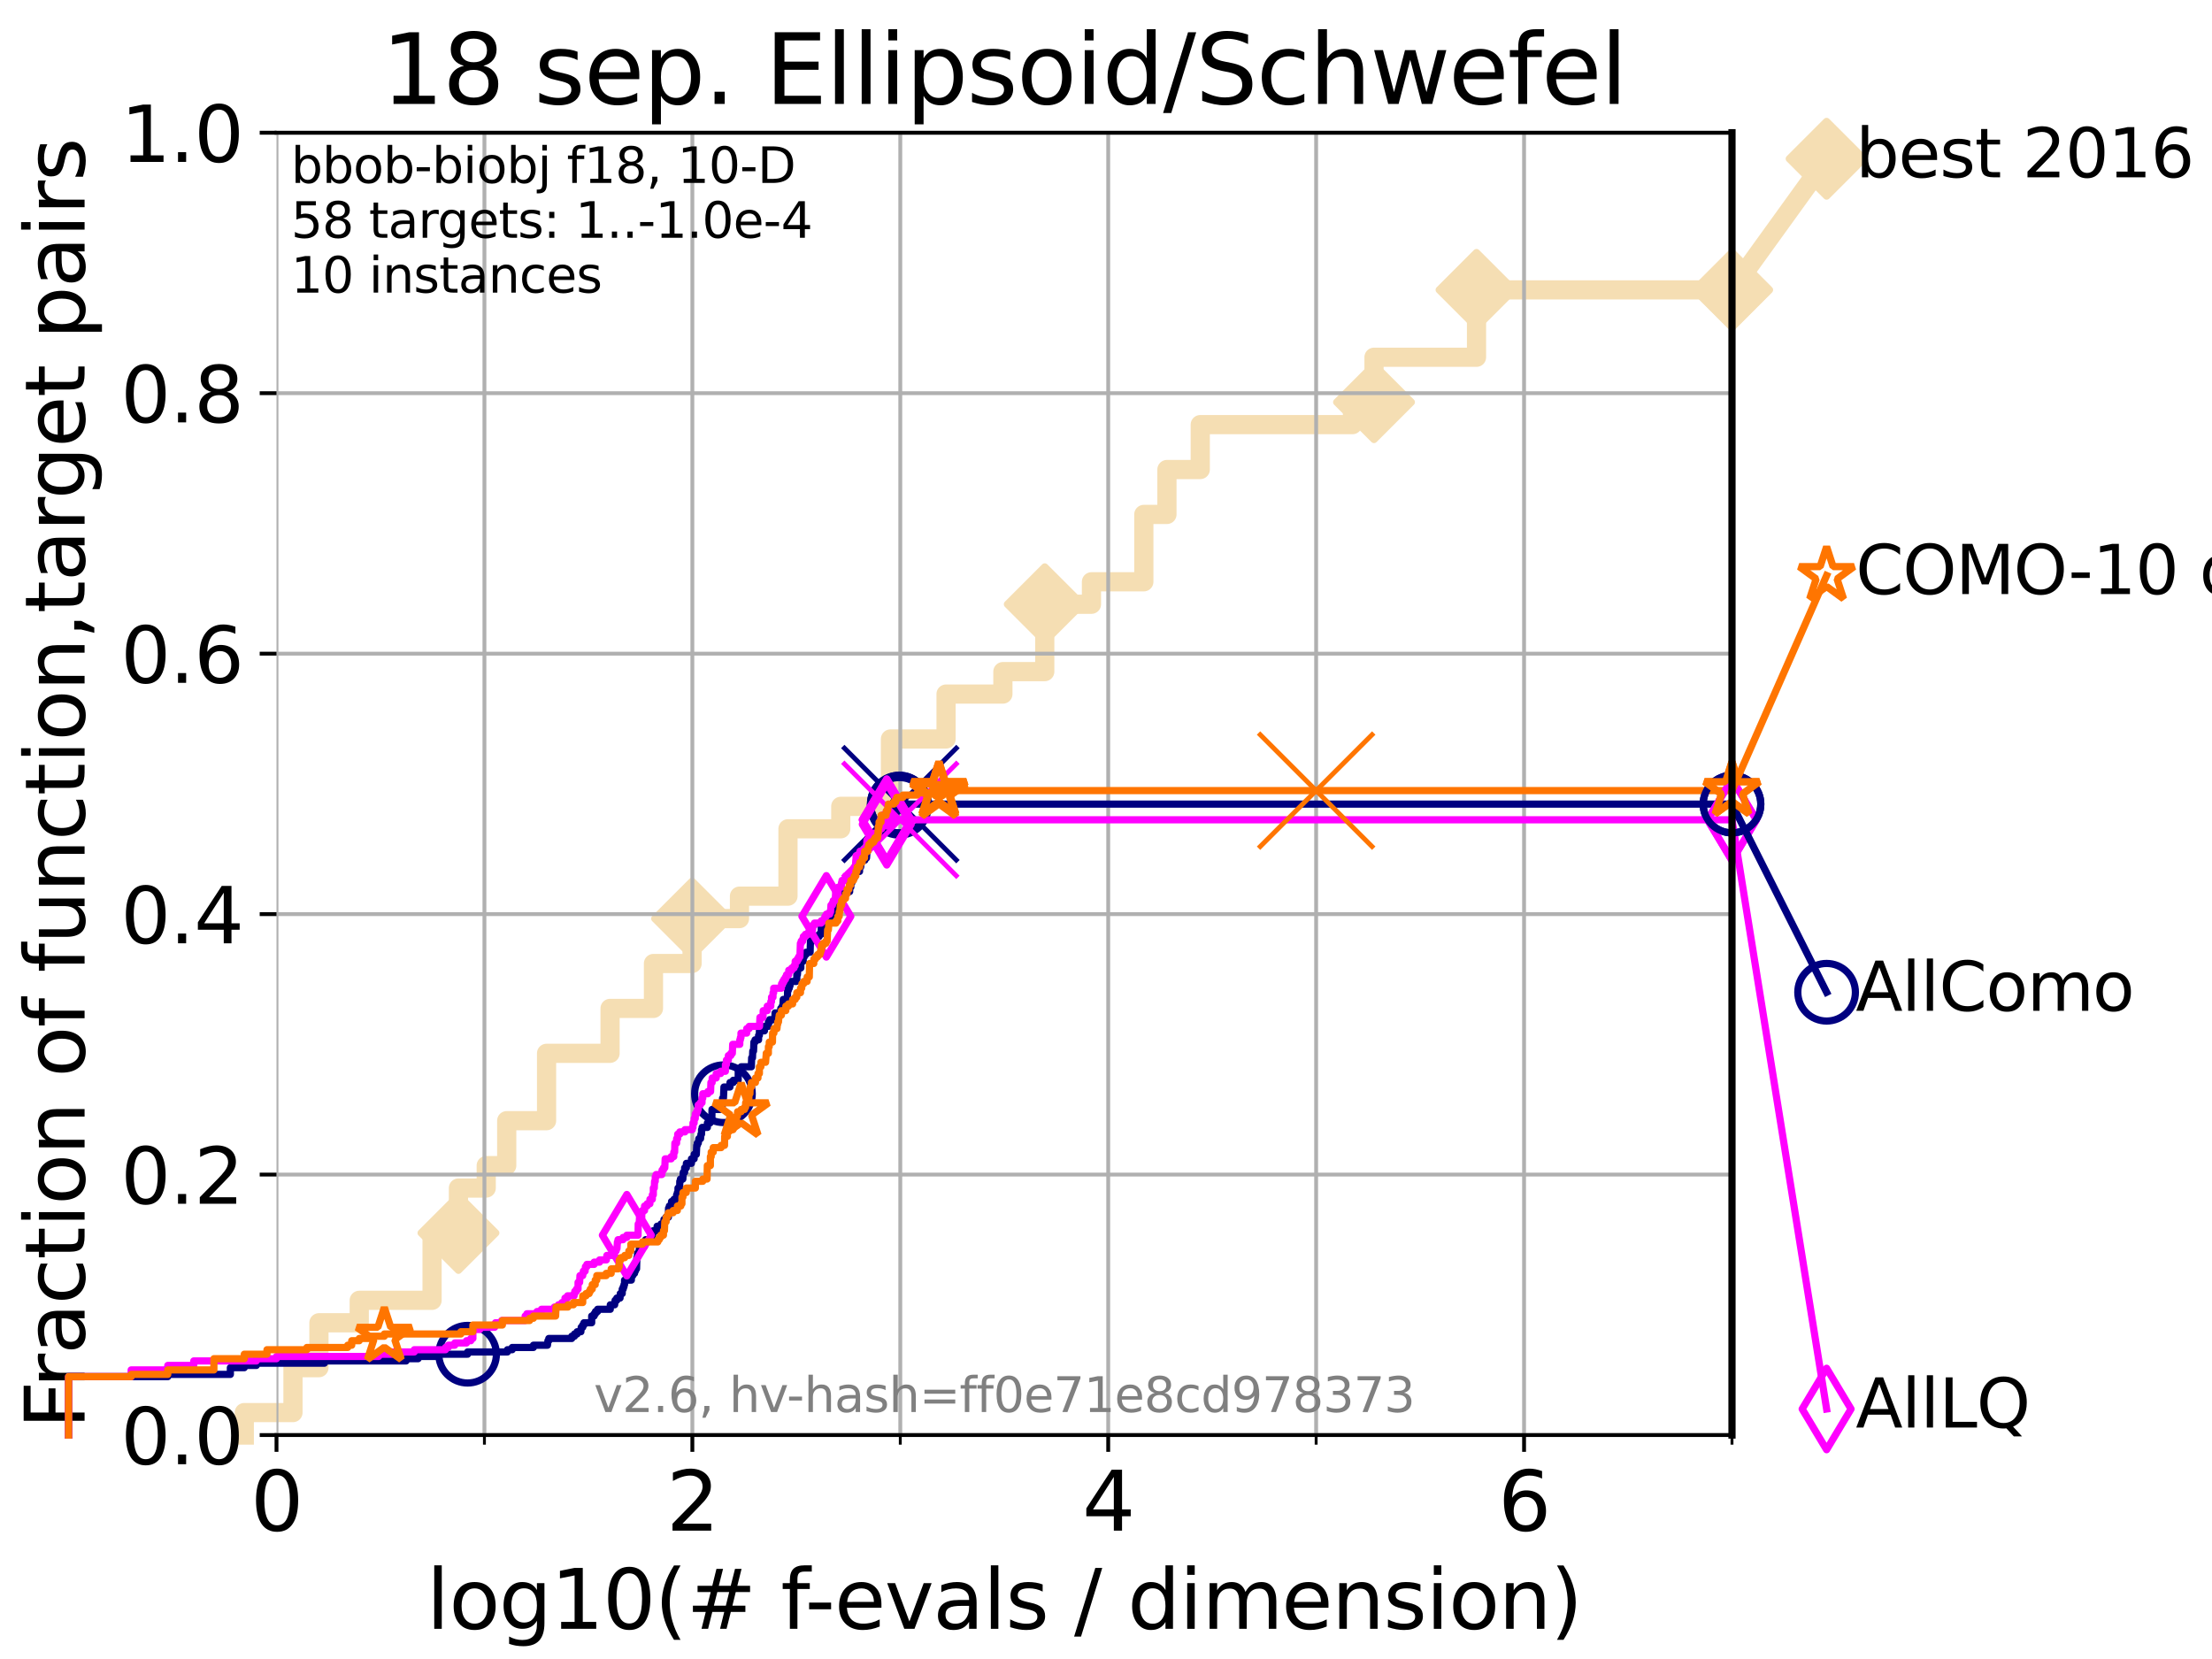 <?xml version="1.0" encoding="utf-8" standalone="no"?>
<!DOCTYPE svg PUBLIC "-//W3C//DTD SVG 1.1//EN"
  "http://www.w3.org/Graphics/SVG/1.1/DTD/svg11.dtd">
<svg xmlns:xlink="http://www.w3.org/1999/xlink" width="460.8pt" height="345.6pt" viewBox="0 0 460.8 345.6" xmlns="http://www.w3.org/2000/svg" version="1.1">
 <defs>
  <style type="text/css">*{stroke-linejoin: round; stroke-linecap: butt}</style>
 </defs>
 <g id="figure_1">
  <g id="patch_1">
   <path d="M 0 345.6 
L 460.8 345.6 
L 460.8 0 
L 0 0 
z
" style="fill: #ffffff"/>
  </g>
  <g id="axes_1">
   <g id="patch_2">
    <path d="M 57.6 298.944 
L 360.806 298.944 
L 360.806 27.648 
L 57.6 27.648 
z
" style="fill: #ffffff"/>
   </g>
   <g id="line2d_1">
    <path d="M 50.89 298.944 
L 50.89 294.266 
L 61.03 294.266 
L 61.03 284.911 
L 66.441 284.911 
L 66.441 275.556 
L 74.837 275.556 
L 74.837 270.879 
L 90.008 270.879 
L 90.008 256.846 
L 95.503 256.846 
L 95.503 247.491 
L 101.288 247.491 
L 101.288 242.814 
L 105.559 242.814 
L 105.559 233.459 
L 113.86 233.459 
L 113.86 219.426 
L 127.087 219.426 
L 127.087 210.071 
L 136.127 210.071 
L 136.127 200.716 
L 144.174 200.716 
L 144.174 191.361 
L 154.046 191.361 
L 154.046 186.684 
L 164.149 186.684 
L 164.149 172.651 
L 175.15 172.651 
L 175.15 167.974 
L 185.499 167.974 
L 185.499 153.941 
L 197.082 153.941 
L 197.082 144.586 
L 208.921 144.586 
L 208.921 139.908 
L 217.642 139.908 
L 217.642 125.876 
L 227.371 125.876 
L 227.371 121.198 
L 238.279 121.198 
L 238.279 107.166 
L 243.093 107.166 
L 243.093 97.811 
L 250.036 97.811 
L 250.036 88.456 
L 281.752 88.456 
L 281.752 83.778 
L 286.231 83.778 
L 286.231 74.423 
L 307.585 74.423 
L 307.585 60.391 
L 360.806 60.391 
" style="fill: none; stroke: #f5deb3; stroke-width: 4; stroke-linecap: square"/>
   </g>
   <g id="line2d_2">
    <defs>
     <path id="m69cf4f5c8c" d="M -0 7.778 
L 7.778 0 
L 0 -7.778 
L -7.778 -0 
z
" style="stroke: #f5deb3; stroke-width: 1.5; stroke-linejoin: miter"/>
    </defs>
    <g>
     <use xlink:href="#m69cf4f5c8c" x="95.503" y="256.846" style="fill: #f5deb3; stroke: #f5deb3; stroke-width: 1.5; stroke-linejoin: miter"/>
     <use xlink:href="#m69cf4f5c8c" x="144.174" y="191.361" style="fill: #f5deb3; stroke: #f5deb3; stroke-width: 1.5; stroke-linejoin: miter"/>
     <use xlink:href="#m69cf4f5c8c" x="217.642" y="125.876" style="fill: #f5deb3; stroke: #f5deb3; stroke-width: 1.5; stroke-linejoin: miter"/>
     <use xlink:href="#m69cf4f5c8c" x="286.231" y="83.778" style="fill: #f5deb3; stroke: #f5deb3; stroke-width: 1.5; stroke-linejoin: miter"/>
     <use xlink:href="#m69cf4f5c8c" x="307.585" y="60.391" style="fill: #f5deb3; stroke: #f5deb3; stroke-width: 1.5; stroke-linejoin: miter"/>
     <use xlink:href="#m69cf4f5c8c" x="360.806" y="60.391" style="fill: #f5deb3; stroke: #f5deb3; stroke-width: 1.5; stroke-linejoin: miter"/>
    </g>
   </g>
   <g id="line2d_3">
    <path style="fill: none; stroke: #f5deb3; stroke-width: 4; stroke-linecap: square"/>
    <g/>
   </g>
   <g id="line2d_4">
    <path d="M 360.806 60.391 
L 380.515 33.074 
" style="fill: none; stroke: #f5deb3; stroke-width: 4; stroke-linecap: square"/>
    <g>
     <use xlink:href="#m69cf4f5c8c" x="360.806" y="60.391" style="fill: #f5deb3; stroke: #f5deb3; stroke-width: 1.5; stroke-linejoin: miter"/>
     <use xlink:href="#m69cf4f5c8c" x="380.515" y="33.074" style="fill: #f5deb3; stroke: #f5deb3; stroke-width: 1.5; stroke-linejoin: miter"/>
    </g>
   </g>
   <g id="matplotlib.axis_1">
    <g id="xtick_1">
     <g id="line2d_5">
      <path d="M 57.6 298.944 
L 57.6 27.648 
" clip-path="url(#p18b85f366d)" style="fill: none; stroke: #b0b0b0; stroke-width: 0.8; stroke-linecap: square"/>
     </g>
     <g id="line2d_6">
      <defs>
       <path id="m639f0d3142" d="M 0 0 
L 0 3.5 
" style="stroke: #000000; stroke-width: 0.8"/>
      </defs>
      <g>
       <use xlink:href="#m639f0d3142" x="57.6" y="298.944" style="stroke: #000000; stroke-width: 0.8"/>
      </g>
     </g>
     <g id="text_1">
      <!-- 0 -->
      <g transform="translate(52.192 318.861) scale(0.17 -0.17)">
       <defs>
        <path id="DejaVuSans-30" d="M 2034 4250 
Q 1547 4250 1301 3770 
Q 1056 3291 1056 2328 
Q 1056 1369 1301 889 
Q 1547 409 2034 409 
Q 2525 409 2770 889 
Q 3016 1369 3016 2328 
Q 3016 3291 2770 3770 
Q 2525 4250 2034 4250 
z
M 2034 4750 
Q 2819 4750 3233 4129 
Q 3647 3509 3647 2328 
Q 3647 1150 3233 529 
Q 2819 -91 2034 -91 
Q 1250 -91 836 529 
Q 422 1150 422 2328 
Q 422 3509 836 4129 
Q 1250 4750 2034 4750 
z
" transform="scale(0.016)"/>
       </defs>
       <use xlink:href="#DejaVuSans-30"/>
      </g>
     </g>
    </g>
    <g id="xtick_2">
     <g id="line2d_7">
      <path d="M 144.23 298.944 
L 144.23 27.648 
" clip-path="url(#p18b85f366d)" style="fill: none; stroke: #b0b0b0; stroke-width: 0.8; stroke-linecap: square"/>
     </g>
     <g id="line2d_8">
      <g>
       <use xlink:href="#m639f0d3142" x="144.23" y="298.944" style="stroke: #000000; stroke-width: 0.8"/>
      </g>
     </g>
     <g id="text_2">
      <!-- 2 -->
      <g transform="translate(138.822 318.861) scale(0.17 -0.17)">
       <defs>
        <path id="DejaVuSans-32" d="M 1228 531 
L 3431 531 
L 3431 0 
L 469 0 
L 469 531 
Q 828 903 1448 1529 
Q 2069 2156 2228 2338 
Q 2531 2678 2651 2914 
Q 2772 3150 2772 3378 
Q 2772 3750 2511 3984 
Q 2250 4219 1831 4219 
Q 1534 4219 1204 4116 
Q 875 4013 500 3803 
L 500 4441 
Q 881 4594 1212 4672 
Q 1544 4750 1819 4750 
Q 2544 4750 2975 4387 
Q 3406 4025 3406 3419 
Q 3406 3131 3298 2873 
Q 3191 2616 2906 2266 
Q 2828 2175 2409 1742 
Q 1991 1309 1228 531 
z
" transform="scale(0.016)"/>
       </defs>
       <use xlink:href="#DejaVuSans-32"/>
      </g>
     </g>
    </g>
    <g id="xtick_3">
     <g id="line2d_9">
      <path d="M 230.861 298.944 
L 230.861 27.648 
" clip-path="url(#p18b85f366d)" style="fill: none; stroke: #b0b0b0; stroke-width: 0.8; stroke-linecap: square"/>
     </g>
     <g id="line2d_10">
      <g>
       <use xlink:href="#m639f0d3142" x="230.861" y="298.944" style="stroke: #000000; stroke-width: 0.8"/>
      </g>
     </g>
     <g id="text_3">
      <!-- 4 -->
      <g transform="translate(225.453 318.861) scale(0.17 -0.17)">
       <defs>
        <path id="DejaVuSans-34" d="M 2419 4116 
L 825 1625 
L 2419 1625 
L 2419 4116 
z
M 2253 4666 
L 3047 4666 
L 3047 1625 
L 3713 1625 
L 3713 1100 
L 3047 1100 
L 3047 0 
L 2419 0 
L 2419 1100 
L 313 1100 
L 313 1709 
L 2253 4666 
z
" transform="scale(0.016)"/>
       </defs>
       <use xlink:href="#DejaVuSans-34"/>
      </g>
     </g>
    </g>
    <g id="xtick_4">
     <g id="line2d_11">
      <path d="M 317.491 298.944 
L 317.491 27.648 
" clip-path="url(#p18b85f366d)" style="fill: none; stroke: #b0b0b0; stroke-width: 0.8; stroke-linecap: square"/>
     </g>
     <g id="line2d_12">
      <g>
       <use xlink:href="#m639f0d3142" x="317.491" y="298.944" style="stroke: #000000; stroke-width: 0.8"/>
      </g>
     </g>
     <g id="text_4">
      <!-- 6 -->
      <g transform="translate(312.083 318.861) scale(0.17 -0.17)">
       <defs>
        <path id="DejaVuSans-36" d="M 2113 2584 
Q 1688 2584 1439 2293 
Q 1191 2003 1191 1497 
Q 1191 994 1439 701 
Q 1688 409 2113 409 
Q 2538 409 2786 701 
Q 3034 994 3034 1497 
Q 3034 2003 2786 2293 
Q 2538 2584 2113 2584 
z
M 3366 4563 
L 3366 3988 
Q 3128 4100 2886 4159 
Q 2644 4219 2406 4219 
Q 1781 4219 1451 3797 
Q 1122 3375 1075 2522 
Q 1259 2794 1537 2939 
Q 1816 3084 2150 3084 
Q 2853 3084 3261 2657 
Q 3669 2231 3669 1497 
Q 3669 778 3244 343 
Q 2819 -91 2113 -91 
Q 1303 -91 875 529 
Q 447 1150 447 2328 
Q 447 3434 972 4092 
Q 1497 4750 2381 4750 
Q 2619 4750 2861 4703 
Q 3103 4656 3366 4563 
z
" transform="scale(0.016)"/>
       </defs>
       <use xlink:href="#DejaVuSans-36"/>
      </g>
     </g>
    </g>
    <g id="xtick_5">
     <g id="line2d_13">
      <path d="M 100.915 298.944 
L 100.915 27.648 
" clip-path="url(#p18b85f366d)" style="fill: none; stroke: #b0b0b0; stroke-width: 0.8; stroke-linecap: square"/>
     </g>
     <g id="line2d_14">
      <defs>
       <path id="mdd0bedd829" d="M 0 0 
L 0 2 
" style="stroke: #000000; stroke-width: 0.6"/>
      </defs>
      <g>
       <use xlink:href="#mdd0bedd829" x="100.915" y="298.944" style="stroke: #000000; stroke-width: 0.6"/>
      </g>
     </g>
    </g>
    <g id="xtick_6">
     <g id="line2d_15">
      <path d="M 187.546 298.944 
L 187.546 27.648 
" clip-path="url(#p18b85f366d)" style="fill: none; stroke: #b0b0b0; stroke-width: 0.8; stroke-linecap: square"/>
     </g>
     <g id="line2d_16">
      <g>
       <use xlink:href="#mdd0bedd829" x="187.546" y="298.944" style="stroke: #000000; stroke-width: 0.6"/>
      </g>
     </g>
    </g>
    <g id="xtick_7">
     <g id="line2d_17">
      <path d="M 274.176 298.944 
L 274.176 27.648 
" clip-path="url(#p18b85f366d)" style="fill: none; stroke: #b0b0b0; stroke-width: 0.8; stroke-linecap: square"/>
     </g>
     <g id="line2d_18">
      <g>
       <use xlink:href="#mdd0bedd829" x="274.176" y="298.944" style="stroke: #000000; stroke-width: 0.6"/>
      </g>
     </g>
    </g>
    <g id="xtick_8">
     <g id="line2d_19">
      <path d="M 360.806 298.944 
L 360.806 27.648 
" clip-path="url(#p18b85f366d)" style="fill: none; stroke: #b0b0b0; stroke-width: 0.8; stroke-linecap: square"/>
     </g>
     <g id="line2d_20">
      <g>
       <use xlink:href="#mdd0bedd829" x="360.806" y="298.944" style="stroke: #000000; stroke-width: 0.6"/>
      </g>
     </g>
    </g>
    <g id="text_5">
     <!-- log10(# f-evals / dimension) -->
     <g transform="translate(88.823 339.314) scale(0.17 -0.17)">
      <defs>
       <path id="DejaVuSans-6c" d="M 603 4863 
L 1178 4863 
L 1178 0 
L 603 0 
L 603 4863 
z
" transform="scale(0.016)"/>
       <path id="DejaVuSans-6f" d="M 1959 3097 
Q 1497 3097 1228 2736 
Q 959 2375 959 1747 
Q 959 1119 1226 758 
Q 1494 397 1959 397 
Q 2419 397 2687 759 
Q 2956 1122 2956 1747 
Q 2956 2369 2687 2733 
Q 2419 3097 1959 3097 
z
M 1959 3584 
Q 2709 3584 3137 3096 
Q 3566 2609 3566 1747 
Q 3566 888 3137 398 
Q 2709 -91 1959 -91 
Q 1206 -91 779 398 
Q 353 888 353 1747 
Q 353 2609 779 3096 
Q 1206 3584 1959 3584 
z
" transform="scale(0.016)"/>
       <path id="DejaVuSans-67" d="M 2906 1791 
Q 2906 2416 2648 2759 
Q 2391 3103 1925 3103 
Q 1463 3103 1205 2759 
Q 947 2416 947 1791 
Q 947 1169 1205 825 
Q 1463 481 1925 481 
Q 2391 481 2648 825 
Q 2906 1169 2906 1791 
z
M 3481 434 
Q 3481 -459 3084 -895 
Q 2688 -1331 1869 -1331 
Q 1566 -1331 1297 -1286 
Q 1028 -1241 775 -1147 
L 775 -588 
Q 1028 -725 1275 -790 
Q 1522 -856 1778 -856 
Q 2344 -856 2625 -561 
Q 2906 -266 2906 331 
L 2906 616 
Q 2728 306 2450 153 
Q 2172 0 1784 0 
Q 1141 0 747 490 
Q 353 981 353 1791 
Q 353 2603 747 3093 
Q 1141 3584 1784 3584 
Q 2172 3584 2450 3431 
Q 2728 3278 2906 2969 
L 2906 3500 
L 3481 3500 
L 3481 434 
z
" transform="scale(0.016)"/>
       <path id="DejaVuSans-31" d="M 794 531 
L 1825 531 
L 1825 4091 
L 703 3866 
L 703 4441 
L 1819 4666 
L 2450 4666 
L 2450 531 
L 3481 531 
L 3481 0 
L 794 0 
L 794 531 
z
" transform="scale(0.016)"/>
       <path id="DejaVuSans-28" d="M 1984 4856 
Q 1566 4138 1362 3434 
Q 1159 2731 1159 2009 
Q 1159 1288 1364 580 
Q 1569 -128 1984 -844 
L 1484 -844 
Q 1016 -109 783 600 
Q 550 1309 550 2009 
Q 550 2706 781 3412 
Q 1013 4119 1484 4856 
L 1984 4856 
z
" transform="scale(0.016)"/>
       <path id="DejaVuSans-23" d="M 3272 2816 
L 2363 2816 
L 2100 1772 
L 3016 1772 
L 3272 2816 
z
M 2803 4594 
L 2478 3297 
L 3391 3297 
L 3719 4594 
L 4219 4594 
L 3897 3297 
L 4872 3297 
L 4872 2816 
L 3775 2816 
L 3519 1772 
L 4513 1772 
L 4513 1294 
L 3397 1294 
L 3072 0 
L 2572 0 
L 2894 1294 
L 1978 1294 
L 1656 0 
L 1153 0 
L 1478 1294 
L 494 1294 
L 494 1772 
L 1594 1772 
L 1856 2816 
L 850 2816 
L 850 3297 
L 1978 3297 
L 2297 4594 
L 2803 4594 
z
" transform="scale(0.016)"/>
       <path id="DejaVuSans-20" transform="scale(0.016)"/>
       <path id="DejaVuSans-66" d="M 2375 4863 
L 2375 4384 
L 1825 4384 
Q 1516 4384 1395 4259 
Q 1275 4134 1275 3809 
L 1275 3500 
L 2222 3500 
L 2222 3053 
L 1275 3053 
L 1275 0 
L 697 0 
L 697 3053 
L 147 3053 
L 147 3500 
L 697 3500 
L 697 3744 
Q 697 4328 969 4595 
Q 1241 4863 1831 4863 
L 2375 4863 
z
" transform="scale(0.016)"/>
       <path id="DejaVuSans-2d" d="M 313 2009 
L 1997 2009 
L 1997 1497 
L 313 1497 
L 313 2009 
z
" transform="scale(0.016)"/>
       <path id="DejaVuSans-65" d="M 3597 1894 
L 3597 1613 
L 953 1613 
Q 991 1019 1311 708 
Q 1631 397 2203 397 
Q 2534 397 2845 478 
Q 3156 559 3463 722 
L 3463 178 
Q 3153 47 2828 -22 
Q 2503 -91 2169 -91 
Q 1331 -91 842 396 
Q 353 884 353 1716 
Q 353 2575 817 3079 
Q 1281 3584 2069 3584 
Q 2775 3584 3186 3129 
Q 3597 2675 3597 1894 
z
M 3022 2063 
Q 3016 2534 2758 2815 
Q 2500 3097 2075 3097 
Q 1594 3097 1305 2825 
Q 1016 2553 972 2059 
L 3022 2063 
z
" transform="scale(0.016)"/>
       <path id="DejaVuSans-76" d="M 191 3500 
L 800 3500 
L 1894 563 
L 2988 3500 
L 3597 3500 
L 2284 0 
L 1503 0 
L 191 3500 
z
" transform="scale(0.016)"/>
       <path id="DejaVuSans-61" d="M 2194 1759 
Q 1497 1759 1228 1600 
Q 959 1441 959 1056 
Q 959 750 1161 570 
Q 1363 391 1709 391 
Q 2188 391 2477 730 
Q 2766 1069 2766 1631 
L 2766 1759 
L 2194 1759 
z
M 3341 1997 
L 3341 0 
L 2766 0 
L 2766 531 
Q 2569 213 2275 61 
Q 1981 -91 1556 -91 
Q 1019 -91 701 211 
Q 384 513 384 1019 
Q 384 1609 779 1909 
Q 1175 2209 1959 2209 
L 2766 2209 
L 2766 2266 
Q 2766 2663 2505 2880 
Q 2244 3097 1772 3097 
Q 1472 3097 1187 3025 
Q 903 2953 641 2809 
L 641 3341 
Q 956 3463 1253 3523 
Q 1550 3584 1831 3584 
Q 2591 3584 2966 3190 
Q 3341 2797 3341 1997 
z
" transform="scale(0.016)"/>
       <path id="DejaVuSans-73" d="M 2834 3397 
L 2834 2853 
Q 2591 2978 2328 3040 
Q 2066 3103 1784 3103 
Q 1356 3103 1142 2972 
Q 928 2841 928 2578 
Q 928 2378 1081 2264 
Q 1234 2150 1697 2047 
L 1894 2003 
Q 2506 1872 2764 1633 
Q 3022 1394 3022 966 
Q 3022 478 2636 193 
Q 2250 -91 1575 -91 
Q 1294 -91 989 -36 
Q 684 19 347 128 
L 347 722 
Q 666 556 975 473 
Q 1284 391 1588 391 
Q 1994 391 2212 530 
Q 2431 669 2431 922 
Q 2431 1156 2273 1281 
Q 2116 1406 1581 1522 
L 1381 1569 
Q 847 1681 609 1914 
Q 372 2147 372 2553 
Q 372 3047 722 3315 
Q 1072 3584 1716 3584 
Q 2034 3584 2315 3537 
Q 2597 3491 2834 3397 
z
" transform="scale(0.016)"/>
       <path id="DejaVuSans-2f" d="M 1625 4666 
L 2156 4666 
L 531 -594 
L 0 -594 
L 1625 4666 
z
" transform="scale(0.016)"/>
       <path id="DejaVuSans-64" d="M 2906 2969 
L 2906 4863 
L 3481 4863 
L 3481 0 
L 2906 0 
L 2906 525 
Q 2725 213 2448 61 
Q 2172 -91 1784 -91 
Q 1150 -91 751 415 
Q 353 922 353 1747 
Q 353 2572 751 3078 
Q 1150 3584 1784 3584 
Q 2172 3584 2448 3432 
Q 2725 3281 2906 2969 
z
M 947 1747 
Q 947 1113 1208 752 
Q 1469 391 1925 391 
Q 2381 391 2643 752 
Q 2906 1113 2906 1747 
Q 2906 2381 2643 2742 
Q 2381 3103 1925 3103 
Q 1469 3103 1208 2742 
Q 947 2381 947 1747 
z
" transform="scale(0.016)"/>
       <path id="DejaVuSans-69" d="M 603 3500 
L 1178 3500 
L 1178 0 
L 603 0 
L 603 3500 
z
M 603 4863 
L 1178 4863 
L 1178 4134 
L 603 4134 
L 603 4863 
z
" transform="scale(0.016)"/>
       <path id="DejaVuSans-6d" d="M 3328 2828 
Q 3544 3216 3844 3400 
Q 4144 3584 4550 3584 
Q 5097 3584 5394 3201 
Q 5691 2819 5691 2113 
L 5691 0 
L 5113 0 
L 5113 2094 
Q 5113 2597 4934 2840 
Q 4756 3084 4391 3084 
Q 3944 3084 3684 2787 
Q 3425 2491 3425 1978 
L 3425 0 
L 2847 0 
L 2847 2094 
Q 2847 2600 2669 2842 
Q 2491 3084 2119 3084 
Q 1678 3084 1418 2786 
Q 1159 2488 1159 1978 
L 1159 0 
L 581 0 
L 581 3500 
L 1159 3500 
L 1159 2956 
Q 1356 3278 1631 3431 
Q 1906 3584 2284 3584 
Q 2666 3584 2933 3390 
Q 3200 3197 3328 2828 
z
" transform="scale(0.016)"/>
       <path id="DejaVuSans-6e" d="M 3513 2113 
L 3513 0 
L 2938 0 
L 2938 2094 
Q 2938 2591 2744 2837 
Q 2550 3084 2163 3084 
Q 1697 3084 1428 2787 
Q 1159 2491 1159 1978 
L 1159 0 
L 581 0 
L 581 3500 
L 1159 3500 
L 1159 2956 
Q 1366 3272 1645 3428 
Q 1925 3584 2291 3584 
Q 2894 3584 3203 3211 
Q 3513 2838 3513 2113 
z
" transform="scale(0.016)"/>
       <path id="DejaVuSans-29" d="M 513 4856 
L 1013 4856 
Q 1481 4119 1714 3412 
Q 1947 2706 1947 2009 
Q 1947 1309 1714 600 
Q 1481 -109 1013 -844 
L 513 -844 
Q 928 -128 1133 580 
Q 1338 1288 1338 2009 
Q 1338 2731 1133 3434 
Q 928 4138 513 4856 
z
" transform="scale(0.016)"/>
      </defs>
      <use xlink:href="#DejaVuSans-6c"/>
      <use xlink:href="#DejaVuSans-6f" x="27.783"/>
      <use xlink:href="#DejaVuSans-67" x="88.965"/>
      <use xlink:href="#DejaVuSans-31" x="152.441"/>
      <use xlink:href="#DejaVuSans-30" x="216.064"/>
      <use xlink:href="#DejaVuSans-28" x="279.688"/>
      <use xlink:href="#DejaVuSans-23" x="318.701"/>
      <use xlink:href="#DejaVuSans-20" x="402.49"/>
      <use xlink:href="#DejaVuSans-66" x="434.277"/>
      <use xlink:href="#DejaVuSans-2d" x="463.982"/>
      <use xlink:href="#DejaVuSans-65" x="500.066"/>
      <use xlink:href="#DejaVuSans-76" x="561.59"/>
      <use xlink:href="#DejaVuSans-61" x="620.77"/>
      <use xlink:href="#DejaVuSans-6c" x="682.049"/>
      <use xlink:href="#DejaVuSans-73" x="709.832"/>
      <use xlink:href="#DejaVuSans-20" x="761.932"/>
      <use xlink:href="#DejaVuSans-2f" x="793.719"/>
      <use xlink:href="#DejaVuSans-20" x="827.41"/>
      <use xlink:href="#DejaVuSans-64" x="859.197"/>
      <use xlink:href="#DejaVuSans-69" x="922.674"/>
      <use xlink:href="#DejaVuSans-6d" x="950.457"/>
      <use xlink:href="#DejaVuSans-65" x="1047.869"/>
      <use xlink:href="#DejaVuSans-6e" x="1109.393"/>
      <use xlink:href="#DejaVuSans-73" x="1172.771"/>
      <use xlink:href="#DejaVuSans-69" x="1224.871"/>
      <use xlink:href="#DejaVuSans-6f" x="1252.654"/>
      <use xlink:href="#DejaVuSans-6e" x="1313.836"/>
      <use xlink:href="#DejaVuSans-29" x="1377.215"/>
     </g>
    </g>
   </g>
   <g id="matplotlib.axis_2">
    <g id="ytick_1">
     <g id="line2d_21">
      <path d="M 57.6 298.944 
L 360.806 298.944 
" clip-path="url(#p18b85f366d)" style="fill: none; stroke: #b0b0b0; stroke-width: 0.8; stroke-linecap: square"/>
     </g>
     <g id="line2d_22">
      <defs>
       <path id="me4ab621e9e" d="M 0 0 
L -3.5 0 
" style="stroke: #000000; stroke-width: 0.8"/>
      </defs>
      <g>
       <use xlink:href="#me4ab621e9e" x="57.6" y="298.944" style="stroke: #000000; stroke-width: 0.8"/>
      </g>
     </g>
     <g id="text_6">
      <!-- 0.0 -->
      <g transform="translate(25.155 305.023) scale(0.16 -0.16)">
       <defs>
        <path id="DejaVuSans-2e" d="M 684 794 
L 1344 794 
L 1344 0 
L 684 0 
L 684 794 
z
" transform="scale(0.016)"/>
       </defs>
       <use xlink:href="#DejaVuSans-30"/>
       <use xlink:href="#DejaVuSans-2e" x="63.623"/>
       <use xlink:href="#DejaVuSans-30" x="95.41"/>
      </g>
     </g>
    </g>
    <g id="ytick_2">
     <g id="line2d_23">
      <path d="M 57.6 244.685 
L 360.806 244.685 
" clip-path="url(#p18b85f366d)" style="fill: none; stroke: #b0b0b0; stroke-width: 0.8; stroke-linecap: square"/>
     </g>
     <g id="line2d_24">
      <g>
       <use xlink:href="#me4ab621e9e" x="57.6" y="244.685" style="stroke: #000000; stroke-width: 0.8"/>
      </g>
     </g>
     <g id="text_7">
      <!-- 0.2 -->
      <g transform="translate(25.155 250.764) scale(0.16 -0.16)">
       <use xlink:href="#DejaVuSans-30"/>
       <use xlink:href="#DejaVuSans-2e" x="63.623"/>
       <use xlink:href="#DejaVuSans-32" x="95.41"/>
      </g>
     </g>
    </g>
    <g id="ytick_3">
     <g id="line2d_25">
      <path d="M 57.6 190.426 
L 360.806 190.426 
" clip-path="url(#p18b85f366d)" style="fill: none; stroke: #b0b0b0; stroke-width: 0.8; stroke-linecap: square"/>
     </g>
     <g id="line2d_26">
      <g>
       <use xlink:href="#me4ab621e9e" x="57.6" y="190.426" style="stroke: #000000; stroke-width: 0.8"/>
      </g>
     </g>
     <g id="text_8">
      <!-- 0.4 -->
      <g transform="translate(25.155 196.504) scale(0.16 -0.16)">
       <use xlink:href="#DejaVuSans-30"/>
       <use xlink:href="#DejaVuSans-2e" x="63.623"/>
       <use xlink:href="#DejaVuSans-34" x="95.41"/>
      </g>
     </g>
    </g>
    <g id="ytick_4">
     <g id="line2d_27">
      <path d="M 57.6 136.166 
L 360.806 136.166 
" clip-path="url(#p18b85f366d)" style="fill: none; stroke: #b0b0b0; stroke-width: 0.8; stroke-linecap: square"/>
     </g>
     <g id="line2d_28">
      <g>
       <use xlink:href="#me4ab621e9e" x="57.6" y="136.166" style="stroke: #000000; stroke-width: 0.8"/>
      </g>
     </g>
     <g id="text_9">
      <!-- 0.6 -->
      <g transform="translate(25.155 142.245) scale(0.16 -0.16)">
       <use xlink:href="#DejaVuSans-30"/>
       <use xlink:href="#DejaVuSans-2e" x="63.623"/>
       <use xlink:href="#DejaVuSans-36" x="95.41"/>
      </g>
     </g>
    </g>
    <g id="ytick_5">
     <g id="line2d_29">
      <path d="M 57.6 81.907 
L 360.806 81.907 
" clip-path="url(#p18b85f366d)" style="fill: none; stroke: #b0b0b0; stroke-width: 0.8; stroke-linecap: square"/>
     </g>
     <g id="line2d_30">
      <g>
       <use xlink:href="#me4ab621e9e" x="57.6" y="81.907" style="stroke: #000000; stroke-width: 0.8"/>
      </g>
     </g>
     <g id="text_10">
      <!-- 0.8 -->
      <g transform="translate(25.155 87.986) scale(0.16 -0.16)">
       <defs>
        <path id="DejaVuSans-38" d="M 2034 2216 
Q 1584 2216 1326 1975 
Q 1069 1734 1069 1313 
Q 1069 891 1326 650 
Q 1584 409 2034 409 
Q 2484 409 2743 651 
Q 3003 894 3003 1313 
Q 3003 1734 2745 1975 
Q 2488 2216 2034 2216 
z
M 1403 2484 
Q 997 2584 770 2862 
Q 544 3141 544 3541 
Q 544 4100 942 4425 
Q 1341 4750 2034 4750 
Q 2731 4750 3128 4425 
Q 3525 4100 3525 3541 
Q 3525 3141 3298 2862 
Q 3072 2584 2669 2484 
Q 3125 2378 3379 2068 
Q 3634 1759 3634 1313 
Q 3634 634 3220 271 
Q 2806 -91 2034 -91 
Q 1263 -91 848 271 
Q 434 634 434 1313 
Q 434 1759 690 2068 
Q 947 2378 1403 2484 
z
M 1172 3481 
Q 1172 3119 1398 2916 
Q 1625 2713 2034 2713 
Q 2441 2713 2670 2916 
Q 2900 3119 2900 3481 
Q 2900 3844 2670 4047 
Q 2441 4250 2034 4250 
Q 1625 4250 1398 4047 
Q 1172 3844 1172 3481 
z
" transform="scale(0.016)"/>
       </defs>
       <use xlink:href="#DejaVuSans-30"/>
       <use xlink:href="#DejaVuSans-2e" x="63.623"/>
       <use xlink:href="#DejaVuSans-38" x="95.41"/>
      </g>
     </g>
    </g>
    <g id="ytick_6">
     <g id="line2d_31">
      <path d="M 57.6 27.648 
L 360.806 27.648 
" clip-path="url(#p18b85f366d)" style="fill: none; stroke: #b0b0b0; stroke-width: 0.8; stroke-linecap: square"/>
     </g>
     <g id="line2d_32">
      <g>
       <use xlink:href="#me4ab621e9e" x="57.6" y="27.648" style="stroke: #000000; stroke-width: 0.8"/>
      </g>
     </g>
     <g id="text_11">
      <!-- 1.0 -->
      <g transform="translate(25.155 33.727) scale(0.16 -0.16)">
       <use xlink:href="#DejaVuSans-31"/>
       <use xlink:href="#DejaVuSans-2e" x="63.623"/>
       <use xlink:href="#DejaVuSans-30" x="95.41"/>
      </g>
     </g>
    </g>
    <g id="text_12">
     <!-- Fraction of function,target pairs -->
     <g transform="translate(17.62 297.681) rotate(-90) scale(0.17 -0.17)">
      <defs>
       <path id="DejaVuSans-46" d="M 628 4666 
L 3309 4666 
L 3309 4134 
L 1259 4134 
L 1259 2759 
L 3109 2759 
L 3109 2228 
L 1259 2228 
L 1259 0 
L 628 0 
L 628 4666 
z
" transform="scale(0.016)"/>
       <path id="DejaVuSans-72" d="M 2631 2963 
Q 2534 3019 2420 3045 
Q 2306 3072 2169 3072 
Q 1681 3072 1420 2755 
Q 1159 2438 1159 1844 
L 1159 0 
L 581 0 
L 581 3500 
L 1159 3500 
L 1159 2956 
Q 1341 3275 1631 3429 
Q 1922 3584 2338 3584 
Q 2397 3584 2469 3576 
Q 2541 3569 2628 3553 
L 2631 2963 
z
" transform="scale(0.016)"/>
       <path id="DejaVuSans-63" d="M 3122 3366 
L 3122 2828 
Q 2878 2963 2633 3030 
Q 2388 3097 2138 3097 
Q 1578 3097 1268 2742 
Q 959 2388 959 1747 
Q 959 1106 1268 751 
Q 1578 397 2138 397 
Q 2388 397 2633 464 
Q 2878 531 3122 666 
L 3122 134 
Q 2881 22 2623 -34 
Q 2366 -91 2075 -91 
Q 1284 -91 818 406 
Q 353 903 353 1747 
Q 353 2603 823 3093 
Q 1294 3584 2113 3584 
Q 2378 3584 2631 3529 
Q 2884 3475 3122 3366 
z
" transform="scale(0.016)"/>
       <path id="DejaVuSans-74" d="M 1172 4494 
L 1172 3500 
L 2356 3500 
L 2356 3053 
L 1172 3053 
L 1172 1153 
Q 1172 725 1289 603 
Q 1406 481 1766 481 
L 2356 481 
L 2356 0 
L 1766 0 
Q 1100 0 847 248 
Q 594 497 594 1153 
L 594 3053 
L 172 3053 
L 172 3500 
L 594 3500 
L 594 4494 
L 1172 4494 
z
" transform="scale(0.016)"/>
       <path id="DejaVuSans-75" d="M 544 1381 
L 544 3500 
L 1119 3500 
L 1119 1403 
Q 1119 906 1312 657 
Q 1506 409 1894 409 
Q 2359 409 2629 706 
Q 2900 1003 2900 1516 
L 2900 3500 
L 3475 3500 
L 3475 0 
L 2900 0 
L 2900 538 
Q 2691 219 2414 64 
Q 2138 -91 1772 -91 
Q 1169 -91 856 284 
Q 544 659 544 1381 
z
M 1991 3584 
L 1991 3584 
z
" transform="scale(0.016)"/>
       <path id="DejaVuSans-2c" d="M 750 794 
L 1409 794 
L 1409 256 
L 897 -744 
L 494 -744 
L 750 256 
L 750 794 
z
" transform="scale(0.016)"/>
       <path id="DejaVuSans-70" d="M 1159 525 
L 1159 -1331 
L 581 -1331 
L 581 3500 
L 1159 3500 
L 1159 2969 
Q 1341 3281 1617 3432 
Q 1894 3584 2278 3584 
Q 2916 3584 3314 3078 
Q 3713 2572 3713 1747 
Q 3713 922 3314 415 
Q 2916 -91 2278 -91 
Q 1894 -91 1617 61 
Q 1341 213 1159 525 
z
M 3116 1747 
Q 3116 2381 2855 2742 
Q 2594 3103 2138 3103 
Q 1681 3103 1420 2742 
Q 1159 2381 1159 1747 
Q 1159 1113 1420 752 
Q 1681 391 2138 391 
Q 2594 391 2855 752 
Q 3116 1113 3116 1747 
z
" transform="scale(0.016)"/>
      </defs>
      <use xlink:href="#DejaVuSans-46"/>
      <use xlink:href="#DejaVuSans-72" x="50.27"/>
      <use xlink:href="#DejaVuSans-61" x="91.383"/>
      <use xlink:href="#DejaVuSans-63" x="152.662"/>
      <use xlink:href="#DejaVuSans-74" x="207.643"/>
      <use xlink:href="#DejaVuSans-69" x="246.852"/>
      <use xlink:href="#DejaVuSans-6f" x="274.635"/>
      <use xlink:href="#DejaVuSans-6e" x="335.816"/>
      <use xlink:href="#DejaVuSans-20" x="399.195"/>
      <use xlink:href="#DejaVuSans-6f" x="430.982"/>
      <use xlink:href="#DejaVuSans-66" x="492.164"/>
      <use xlink:href="#DejaVuSans-20" x="527.369"/>
      <use xlink:href="#DejaVuSans-66" x="559.156"/>
      <use xlink:href="#DejaVuSans-75" x="594.361"/>
      <use xlink:href="#DejaVuSans-6e" x="657.74"/>
      <use xlink:href="#DejaVuSans-63" x="721.119"/>
      <use xlink:href="#DejaVuSans-74" x="776.1"/>
      <use xlink:href="#DejaVuSans-69" x="815.309"/>
      <use xlink:href="#DejaVuSans-6f" x="843.092"/>
      <use xlink:href="#DejaVuSans-6e" x="904.273"/>
      <use xlink:href="#DejaVuSans-2c" x="967.652"/>
      <use xlink:href="#DejaVuSans-74" x="999.439"/>
      <use xlink:href="#DejaVuSans-61" x="1038.648"/>
      <use xlink:href="#DejaVuSans-72" x="1099.928"/>
      <use xlink:href="#DejaVuSans-67" x="1139.291"/>
      <use xlink:href="#DejaVuSans-65" x="1202.768"/>
      <use xlink:href="#DejaVuSans-74" x="1264.291"/>
      <use xlink:href="#DejaVuSans-20" x="1303.5"/>
      <use xlink:href="#DejaVuSans-70" x="1335.287"/>
      <use xlink:href="#DejaVuSans-61" x="1398.764"/>
      <use xlink:href="#DejaVuSans-69" x="1460.043"/>
      <use xlink:href="#DejaVuSans-72" x="1487.826"/>
      <use xlink:href="#DejaVuSans-73" x="1528.939"/>
     </g>
    </g>
   </g>
   <g id="line2d_33">
    <defs>
     <path id="mee733bfabb" d="M 0 1.5 
C 0.398 1.5 0.779 1.342 1.061 1.061 
C 1.342 0.779 1.5 0.398 1.5 0 
C 1.5 -0.398 1.342 -0.779 1.061 -1.061 
C 0.779 -1.342 0.398 -1.5 0 -1.5 
C -0.398 -1.5 -0.779 -1.342 -1.061 -1.061 
C -1.342 -0.779 -1.5 -0.398 -1.5 0 
C -1.5 0.398 -1.342 0.779 -1.061 1.061 
C -0.779 1.342 -0.398 1.5 0 1.5 
z
" style="stroke: #f5deb3"/>
    </defs>
    <g>
     <use xlink:href="#mee733bfabb" x="307.585" y="60.391" style="fill: #f5deb3; stroke: #f5deb3"/>
     <use xlink:href="#mee733bfabb" x="307.585" y="60.391" style="fill: #f5deb3; stroke: #f5deb3"/>
    </g>
   </g>
   <g id="line2d_34">
    <defs>
     <path id="m22394a31e3" d="M 0 1.5 
C 0.398 1.5 0.779 1.342 1.061 1.061 
C 1.342 0.779 1.5 0.398 1.5 0 
C 1.5 -0.398 1.342 -0.779 1.061 -1.061 
C 0.779 -1.342 0.398 -1.5 0 -1.5 
C -0.398 -1.5 -0.779 -1.342 -1.061 -1.061 
C -1.342 -0.779 -1.5 -0.398 -1.5 0 
C -1.5 0.398 -1.342 0.779 -1.061 1.061 
C -0.779 1.342 -0.398 1.5 0 1.5 
z
" style="stroke: #000080"/>
    </defs>
    <g>
     <use xlink:href="#m22394a31e3" x="187.343" y="167.506" style="fill: #000080; stroke: #000080"/>
     <use xlink:href="#m22394a31e3" x="187.343" y="167.506" style="fill: #000080; stroke: #000080"/>
    </g>
   </g>
   <g id="line2d_35">
    <path d="M 14.285 298.944 
L 14.285 286.782 
L 34.951 286.782 
L 34.951 286.315 
L 47.991 286.315 
L 47.991 284.911 
L 50.89 284.911 
L 50.89 284.444 
L 53.402 284.444 
L 53.402 283.976 
L 67.582 283.976 
L 67.582 283.508 
L 84.596 283.508 
L 84.596 283.04 
L 87.108 283.04 
L 87.108 282.573 
L 90.668 282.573 
L 90.668 282.105 
L 97.41 282.105 
L 97.41 281.637 
L 105.705 281.637 
L 105.705 281.169 
L 106.699 281.169 
L 106.699 280.702 
L 111.117 280.702 
L 111.117 280.234 
L 114.048 280.234 
L 114.142 279.298 
L 114.327 279.298 
L 114.327 278.831 
L 119.106 278.831 
L 119.106 278.363 
L 119.669 278.363 
L 119.669 277.895 
L 120.217 277.895 
L 120.217 277.427 
L 121.009 277.427 
L 121.073 276.492 
L 121.393 276.492 
L 121.393 276.024 
L 121.644 276.024 
L 121.644 275.556 
L 123.26 275.556 
L 123.26 274.153 
L 123.77 274.153 
L 123.77 273.685 
L 124.047 273.685 
L 124.047 273.218 
L 124.482 273.218 
L 124.482 272.75 
L 127.134 272.75 
L 127.134 271.814 
L 128.045 271.814 
L 128.134 270.879 
L 128.485 270.879 
L 128.485 270.411 
L 129.167 270.411 
L 129.209 269.476 
L 129.623 269.476 
L 129.623 268.54 
L 129.826 268.54 
L 129.826 268.072 
L 129.987 268.072 
L 129.987 267.605 
L 130.107 267.605 
L 130.107 266.669 
L 131.527 266.669 
L 131.527 265.734 
L 131.82 265.734 
L 131.82 265.266 
L 132.181 265.266 
L 132.181 264.798 
L 132.358 264.798 
L 132.358 264.33 
L 132.604 264.33 
L 132.674 261.992 
L 132.778 261.992 
L 132.812 261.056 
L 133.086 261.056 
L 133.188 260.121 
L 133.623 260.121 
L 133.623 259.653 
L 134.241 259.653 
L 134.337 258.717 
L 134.495 258.717 
L 134.495 258.25 
L 135.806 258.25 
L 135.835 257.314 
L 135.952 257.314 
L 135.952 256.846 
L 136.098 256.846 
L 136.098 256.379 
L 136.837 256.379 
L 136.892 255.443 
L 137.708 255.443 
L 137.708 254.975 
L 138.284 254.975 
L 138.31 254.04 
L 138.718 254.04 
L 138.718 253.572 
L 139.24 253.572 
L 139.265 251.701 
L 139.435 251.701 
L 139.435 251.233 
L 139.891 251.233 
L 139.891 250.298 
L 140.405 250.298 
L 140.405 249.83 
L 140.951 249.83 
L 140.951 248.895 
L 141.107 248.895 
L 141.107 248.427 
L 141.239 248.427 
L 141.239 247.491 
L 141.589 247.491 
L 141.611 246.088 
L 141.74 246.088 
L 141.74 245.62 
L 142.248 245.62 
L 142.332 244.217 
L 142.621 244.217 
L 142.621 243.282 
L 142.986 243.282 
L 142.986 242.346 
L 144.041 242.346 
L 144.041 241.411 
L 144.603 241.411 
L 144.603 240.475 
L 145.058 240.475 
L 145.148 238.604 
L 145.255 238.604 
L 145.255 238.136 
L 145.468 238.136 
L 145.573 237.201 
L 145.938 237.201 
L 146.023 236.265 
L 146.143 236.265 
L 146.143 235.33 
L 146.261 235.33 
L 146.261 234.862 
L 147.36 234.862 
L 147.36 233.927 
L 147.925 233.927 
L 147.925 233.459 
L 148.292 233.459 
L 148.322 231.12 
L 150.015 231.12 
L 150.015 230.652 
L 150.425 230.652 
L 150.52 228.781 
L 150.707 228.781 
L 150.814 226.442 
L 152.057 226.442 
L 152.07 225.507 
L 152.752 225.507 
L 152.752 225.039 
L 153.776 225.039 
L 153.787 223.168 
L 154.389 223.168 
L 154.389 222.233 
L 156.521 222.233 
L 156.58 220.362 
L 156.755 220.362 
L 156.813 218.958 
L 156.976 218.958 
L 157.052 217.087 
L 157.288 217.087 
L 157.288 216.62 
L 158.025 216.62 
L 158.025 215.684 
L 158.196 215.684 
L 158.196 214.749 
L 159.25 214.749 
L 159.25 213.813 
L 160.07 213.813 
L 160.07 212.878 
L 160.335 212.878 
L 160.335 212.41 
L 161.407 212.41 
L 161.46 211.007 
L 162.648 211.007 
L 162.648 210.071 
L 162.957 210.071 
L 162.957 209.603 
L 163.088 209.603 
L 163.164 208.2 
L 164.031 208.2 
L 164.07 206.329 
L 164.22 206.329 
L 164.22 205.861 
L 164.421 205.861 
L 164.421 205.394 
L 164.568 205.394 
L 164.568 204.458 
L 165.863 204.458 
L 165.863 203.99 
L 165.993 203.99 
L 165.993 203.055 
L 166.117 203.055 
L 166.217 201.652 
L 166.826 201.652 
L 166.832 200.248 
L 167.323 200.248 
L 167.323 199.313 
L 167.553 199.313 
L 167.553 198.845 
L 167.899 198.845 
L 167.899 198.377 
L 168.761 198.377 
L 168.837 196.039 
L 169.264 196.039 
L 169.264 195.571 
L 170.167 195.571 
L 170.167 195.103 
L 170.635 195.103 
L 170.635 194.635 
L 171.06 194.635 
L 171.087 193.232 
L 171.285 193.232 
L 171.285 192.297 
L 172.174 192.297 
L 172.174 191.829 
L 172.736 191.829 
L 172.736 191.361 
L 172.856 191.361 
L 172.856 190.893 
L 173.093 190.893 
L 173.105 189.958 
L 173.636 189.958 
L 173.636 189.49 
L 174.529 189.49 
L 174.529 189.022 
L 174.846 189.022 
L 174.927 188.087 
L 174.975 188.087 
L 175.048 187.151 
L 175.143 187.151 
L 175.143 186.216 
L 175.804 186.216 
L 175.804 185.748 
L 177.001 185.748 
L 177.001 184.813 
L 177.24 184.813 
L 177.24 183.877 
L 177.476 183.877 
L 177.476 182.942 
L 177.952 182.942 
L 177.952 182.474 
L 178.092 182.474 
L 178.092 181.538 
L 179.059 181.538 
L 179.065 180.603 
L 179.297 180.603 
L 179.378 179.667 
L 179.43 179.667 
L 179.43 179.2 
L 180.163 179.2 
L 180.163 178.732 
L 180.513 178.732 
L 180.617 177.329 
L 180.769 177.329 
L 180.876 176.393 
L 181.24 176.393 
L 181.24 175.458 
L 181.897 175.458 
L 181.897 174.99 
L 182.316 174.99 
L 182.316 174.522 
L 182.848 174.522 
L 182.848 173.587 
L 183.502 173.587 
L 183.507 172.651 
L 183.803 172.651 
L 183.803 171.716 
L 184.079 171.716 
L 184.079 170.78 
L 184.317 170.78 
L 184.317 170.312 
L 186.533 170.312 
L 186.579 169.377 
L 186.707 169.377 
L 186.707 168.909 
L 186.965 168.909 
L 186.965 168.441 
L 187.189 168.441 
L 187.189 167.974 
L 187.343 167.974 
L 187.343 167.506 
L 360.806 167.506 
L 360.806 167.506 
" style="fill: none; stroke: #000080; stroke-width: 1.5; stroke-linecap: square"/>
   </g>
   <g id="line2d_36">
    <defs>
     <path id="mf23bffbe4a" d="M 0 6 
C 1.591 6 3.117 5.368 4.243 4.243 
C 5.368 3.117 6 1.591 6 0 
C 6 -1.591 5.368 -3.117 4.243 -4.243 
C 3.117 -5.368 1.591 -6 0 -6 
C -1.591 -6 -3.117 -5.368 -4.243 -4.243 
C -5.368 -3.117 -6 -1.591 -6 0 
C -6 1.591 -5.368 3.117 -4.243 4.243 
C -3.117 5.368 -1.591 6 0 6 
z
" style="stroke: #000080; stroke-width: 1.5"/>
    </defs>
    <g>
     <use xlink:href="#mf23bffbe4a" x="97.41" y="282.105" style="fill-opacity: 0; stroke: #000080; stroke-width: 1.5"/>
     <use xlink:href="#mf23bffbe4a" x="150.707" y="227.846" style="fill-opacity: 0; stroke: #000080; stroke-width: 1.5"/>
     <use xlink:href="#mf23bffbe4a" x="187.343" y="167.974" style="fill-opacity: 0; stroke: #000080; stroke-width: 1.5"/>
     <use xlink:href="#mf23bffbe4a" x="187.343" y="167.506" style="fill-opacity: 0; stroke: #000080; stroke-width: 1.5"/>
     <use xlink:href="#mf23bffbe4a" x="187.343" y="167.506" style="fill-opacity: 0; stroke: #000080; stroke-width: 1.5"/>
     <use xlink:href="#mf23bffbe4a" x="360.806" y="167.506" style="fill-opacity: 0; stroke: #000080; stroke-width: 1.5"/>
    </g>
   </g>
   <g id="line2d_37">
    <path style="fill: none; stroke: #000080; stroke-width: 1.5; stroke-linecap: square"/>
    <g/>
   </g>
   <g id="line2d_38">
    <path d="M 187.563 167.506 
" clip-path="url(#p18b85f366d)" style="fill: none; stroke: #000080; stroke-width: 1.5; stroke-linecap: square"/>
    <defs>
     <path id="m71ff2c1f3c" d="M -12 12 
L 12 -12 
M -12 -12 
L 12 12 
" style="stroke: #000080"/>
    </defs>
    <g clip-path="url(#p18b85f366d)">
     <use xlink:href="#m71ff2c1f3c" x="187.563" y="167.506" style="fill: #000080; stroke: #000080"/>
    </g>
   </g>
   <g id="line2d_39">
    <defs>
     <path id="m1f9480f64a" d="M 0 1.5 
C 0.398 1.5 0.779 1.342 1.061 1.061 
C 1.342 0.779 1.5 0.398 1.5 0 
C 1.5 -0.398 1.342 -0.779 1.061 -1.061 
C 0.779 -1.342 0.398 -1.5 0 -1.5 
C -0.398 -1.5 -0.779 -1.342 -1.061 -1.061 
C -1.342 -0.779 -1.5 -0.398 -1.5 0 
C -1.5 0.398 -1.342 0.779 -1.061 1.061 
C -0.779 1.342 -0.398 1.5 0 1.5 
z
" style="stroke: #ff00ff"/>
    </defs>
    <g>
     <use xlink:href="#m1f9480f64a" x="184.73" y="170.78" style="fill: #ff00ff; stroke: #ff00ff"/>
     <use xlink:href="#m1f9480f64a" x="184.73" y="170.78" style="fill: #ff00ff; stroke: #ff00ff"/>
    </g>
   </g>
   <g id="line2d_40">
    <path d="M 14.285 298.944 
L 14.285 286.782 
L 27.324 286.782 
L 27.324 285.379 
L 34.951 285.379 
L 34.951 284.444 
L 40.363 284.444 
L 40.363 283.508 
L 53.402 283.508 
L 53.402 283.04 
L 57.6 283.04 
L 57.6 282.573 
L 78.883 282.573 
L 78.883 282.105 
L 81.696 282.105 
L 81.696 281.637 
L 86.307 281.637 
L 86.307 281.169 
L 92.812 281.169 
L 92.812 280.702 
L 93.382 280.702 
L 93.382 280.234 
L 94.736 280.234 
L 94.736 279.766 
L 97.182 279.766 
L 97.182 279.298 
L 98.078 279.298 
L 98.078 278.831 
L 98.51 278.831 
L 98.51 276.96 
L 99.95 276.96 
L 99.95 276.492 
L 103.047 276.492 
L 103.047 276.024 
L 103.214 276.024 
L 103.214 275.556 
L 104.501 275.556 
L 104.501 275.089 
L 109.401 275.089 
L 109.401 274.153 
L 109.757 274.153 
L 109.757 273.685 
L 111.868 273.685 
L 111.868 273.218 
L 112.79 273.218 
L 112.79 272.75 
L 115.489 272.75 
L 115.489 272.282 
L 116.337 272.282 
L 116.337 271.814 
L 117.068 271.814 
L 117.068 271.347 
L 117.695 271.347 
L 117.695 270.411 
L 118.227 270.411 
L 118.227 269.943 
L 119.6 269.943 
L 119.6 269.476 
L 119.739 269.476 
L 119.739 269.008 
L 120.081 269.008 
L 120.081 268.54 
L 120.418 268.54 
L 120.418 267.137 
L 120.748 267.137 
L 120.814 265.734 
L 121.393 265.734 
L 121.393 265.266 
L 121.519 265.266 
L 121.519 264.798 
L 121.893 264.798 
L 121.954 263.863 
L 122.259 263.863 
L 122.259 263.395 
L 123.77 263.395 
L 123.77 262.927 
L 124.907 262.927 
L 124.907 262.459 
L 126.323 262.459 
L 126.421 261.524 
L 127.731 261.524 
L 127.731 260.588 
L 128.354 260.588 
L 128.354 260.121 
L 128.528 260.121 
L 128.615 258.717 
L 128.744 258.717 
L 128.744 258.25 
L 129.786 258.25 
L 129.786 257.782 
L 130.579 257.782 
L 130.579 257.314 
L 132.916 257.314 
L 132.95 254.975 
L 133.154 254.975 
L 133.222 253.572 
L 133.689 253.572 
L 133.689 252.637 
L 133.82 252.637 
L 133.82 252.169 
L 134.273 252.169 
L 134.273 251.233 
L 134.808 251.233 
L 134.808 250.766 
L 135.389 250.766 
L 135.389 249.83 
L 135.894 249.83 
L 135.894 248.895 
L 136.098 248.895 
L 136.098 247.491 
L 136.3 247.491 
L 136.357 246.088 
L 136.499 246.088 
L 136.499 245.153 
L 136.669 245.153 
L 136.669 244.685 
L 137.867 244.685 
L 137.92 243.749 
L 138.207 243.749 
L 138.207 243.282 
L 138.49 243.282 
L 138.566 241.411 
L 139.82 241.411 
L 139.82 240.943 
L 140.359 240.943 
L 140.359 240.007 
L 140.543 240.007 
L 140.589 238.136 
L 140.951 238.136 
L 140.951 237.201 
L 141.173 237.201 
L 141.173 236.265 
L 141.611 236.265 
L 141.611 235.798 
L 142.682 235.798 
L 142.682 235.33 
L 144.212 235.33 
L 144.212 234.862 
L 144.362 234.862 
L 144.362 233.927 
L 144.603 233.927 
L 144.603 232.991 
L 144.841 232.991 
L 144.841 232.056 
L 145.112 232.056 
L 145.112 231.588 
L 145.309 231.588 
L 145.309 231.12 
L 145.45 231.12 
L 145.45 230.184 
L 145.886 230.184 
L 145.886 229.717 
L 146.244 229.717 
L 146.244 228.781 
L 146.396 228.781 
L 146.396 227.846 
L 147.471 227.846 
L 147.471 227.378 
L 148.033 227.378 
L 148.094 225.507 
L 148.353 225.507 
L 148.353 224.571 
L 149.195 224.571 
L 149.195 223.636 
L 150.125 223.636 
L 150.125 223.168 
L 151.116 223.168 
L 151.116 221.765 
L 151.324 221.765 
L 151.324 220.829 
L 151.732 220.829 
L 151.732 219.894 
L 152.243 219.894 
L 152.243 219.426 
L 152.559 219.426 
L 152.632 217.555 
L 154.112 217.555 
L 154.112 216.62 
L 154.234 216.62 
L 154.234 216.152 
L 154.356 216.152 
L 154.356 215.216 
L 155.557 215.216 
L 155.557 214.281 
L 156.066 214.281 
L 156.066 213.813 
L 158.223 213.813 
L 158.312 211.942 
L 158.951 211.942 
L 158.985 210.539 
L 159.833 210.539 
L 159.833 209.603 
L 160.573 209.603 
L 160.573 208.668 
L 160.723 208.668 
L 160.723 207.732 
L 161.033 207.732 
L 161.033 206.797 
L 161.171 206.797 
L 161.171 205.861 
L 162.768 205.861 
L 162.817 204.926 
L 163.047 204.926 
L 163.047 204.458 
L 163.328 204.458 
L 163.328 203.99 
L 163.633 203.99 
L 163.633 203.523 
L 163.846 203.523 
L 163.846 203.055 
L 164.311 203.055 
L 164.311 202.119 
L 164.935 202.119 
L 164.935 201.652 
L 165.416 201.652 
L 165.416 201.184 
L 165.653 201.184 
L 165.653 200.248 
L 166.099 200.248 
L 166.099 199.781 
L 166.368 199.781 
L 166.368 199.313 
L 166.639 199.313 
L 166.735 196.506 
L 166.911 196.506 
L 166.911 196.039 
L 167.229 196.039 
L 167.229 195.571 
L 167.351 195.571 
L 167.351 195.103 
L 167.775 195.103 
L 167.775 194.635 
L 168.431 194.635 
L 168.431 194.168 
L 168.786 194.168 
L 168.786 193.7 
L 169.269 193.7 
L 169.269 192.764 
L 169.653 192.764 
L 169.653 192.297 
L 171.074 192.297 
L 171.074 191.829 
L 171.656 191.829 
L 171.656 191.361 
L 171.852 191.361 
L 171.852 190.893 
L 172.149 190.893 
L 172.149 190.426 
L 172.844 190.426 
L 172.844 189.958 
L 173.019 189.958 
L 173.105 188.555 
L 173.414 188.555 
L 173.414 188.087 
L 173.585 188.087 
L 173.585 187.619 
L 173.984 187.619 
L 174.092 185.748 
L 174.597 185.748 
L 174.597 184.813 
L 175.298 184.813 
L 175.298 183.877 
L 175.41 183.877 
L 175.41 183.409 
L 176.172 183.409 
L 176.172 182.474 
L 176.742 182.474 
L 176.742 182.006 
L 177.614 182.006 
L 177.614 181.538 
L 177.958 181.538 
L 177.958 180.603 
L 178.188 180.603 
L 178.284 179.2 
L 178.324 179.2 
L 178.339 178.264 
L 179.147 178.264 
L 179.147 177.329 
L 179.987 177.329 
L 179.987 176.861 
L 180.396 176.861 
L 180.396 176.393 
L 180.533 176.393 
L 180.598 174.99 
L 180.924 174.99 
L 180.924 174.522 
L 181.084 174.522 
L 181.084 173.587 
L 183.023 173.587 
L 183.023 173.119 
L 183.161 173.119 
L 183.161 172.651 
L 183.665 172.651 
L 183.755 171.716 
L 184.73 171.716 
L 184.73 170.78 
L 360.806 170.78 
L 360.806 170.78 
" style="fill: none; stroke: #ff00ff; stroke-width: 1.5; stroke-linecap: square"/>
   </g>
   <g id="line2d_41">
    <defs>
     <path id="ma3afc90814" d="M -0 8.485 
L 5.091 0 
L 0 -8.485 
L -5.091 -0 
z
" style="stroke: #ff00ff; stroke-width: 1.5; stroke-linejoin: miter"/>
    </defs>
    <g>
     <use xlink:href="#ma3afc90814" x="130.579" y="257.314" style="fill-opacity: 0; stroke: #ff00ff; stroke-width: 1.5; stroke-linejoin: miter"/>
     <use xlink:href="#ma3afc90814" x="172.149" y="190.893" style="fill-opacity: 0; stroke: #ff00ff; stroke-width: 1.5; stroke-linejoin: miter"/>
     <use xlink:href="#ma3afc90814" x="184.73" y="171.716" style="fill-opacity: 0; stroke: #ff00ff; stroke-width: 1.5; stroke-linejoin: miter"/>
     <use xlink:href="#ma3afc90814" x="184.73" y="170.78" style="fill-opacity: 0; stroke: #ff00ff; stroke-width: 1.5; stroke-linejoin: miter"/>
     <use xlink:href="#ma3afc90814" x="184.73" y="170.78" style="fill-opacity: 0; stroke: #ff00ff; stroke-width: 1.5; stroke-linejoin: miter"/>
     <use xlink:href="#ma3afc90814" x="360.806" y="170.78" style="fill-opacity: 0; stroke: #ff00ff; stroke-width: 1.5; stroke-linejoin: miter"/>
    </g>
   </g>
   <g id="line2d_42">
    <path style="fill: none; stroke: #ff00ff; stroke-width: 1.5; stroke-linecap: square"/>
    <g/>
   </g>
   <g id="line2d_43">
    <path d="M 187.553 170.78 
" clip-path="url(#p18b85f366d)" style="fill: none; stroke: #ff00ff; stroke-width: 1.5; stroke-linecap: square"/>
    <defs>
     <path id="m752e3cd524" d="M -12 12 
L 12 -12 
M -12 -12 
L 12 12 
" style="stroke: #ff00ff"/>
    </defs>
    <g clip-path="url(#p18b85f366d)">
     <use xlink:href="#m752e3cd524" x="187.553" y="170.78" style="fill: #ff00ff; stroke: #ff00ff"/>
    </g>
   </g>
   <g id="line2d_44">
    <defs>
     <path id="m816dbaf01f" d="M 0 1.5 
C 0.398 1.5 0.779 1.342 1.061 1.061 
C 1.342 0.779 1.5 0.398 1.5 0 
C 1.5 -0.398 1.342 -0.779 1.061 -1.061 
C 0.779 -1.342 0.398 -1.5 0 -1.5 
C -0.398 -1.5 -0.779 -1.342 -1.061 -1.061 
C -1.342 -0.779 -1.5 -0.398 -1.5 0 
C -1.5 0.398 -1.342 0.779 -1.061 1.061 
C -0.779 1.342 -0.398 1.5 0 1.5 
z
" style="stroke: #ff7500"/>
    </defs>
    <g>
     <use xlink:href="#m816dbaf01f" x="195.589" y="164.699" style="fill: #ff7500; stroke: #ff7500"/>
     <use xlink:href="#m816dbaf01f" x="195.589" y="164.699" style="fill: #ff7500; stroke: #ff7500"/>
    </g>
   </g>
   <g id="line2d_45">
    <path d="M 14.285 298.944 
L 14.285 286.782 
L 27.324 286.782 
L 27.324 286.315 
L 34.951 286.315 
L 34.951 285.379 
L 44.561 285.379 
L 44.561 283.04 
L 50.89 283.04 
L 50.89 282.105 
L 55.618 282.105 
L 55.618 281.169 
L 63.93 281.169 
L 63.93 280.702 
L 72.432 280.702 
L 72.432 280.234 
L 73.268 280.234 
L 73.268 279.298 
L 74.837 279.298 
L 74.837 278.831 
L 76.969 278.831 
L 76.969 278.363 
L 80.06 278.363 
L 80.06 277.895 
L 95.999 277.895 
L 95.999 277.427 
L 98.51 277.427 
L 98.51 276.024 
L 104.656 276.024 
L 104.656 275.089 
L 110.336 275.089 
L 110.336 274.621 
L 111.117 274.621 
L 111.117 274.153 
L 115.747 274.153 
L 115.833 272.282 
L 118.302 272.282 
L 118.302 271.814 
L 119.46 271.814 
L 119.46 271.347 
L 121.393 271.347 
L 121.393 269.943 
L 122.077 269.943 
L 122.077 269.476 
L 122.737 269.476 
L 122.737 269.008 
L 122.971 269.008 
L 122.971 268.54 
L 123.375 268.54 
L 123.375 267.605 
L 123.992 267.605 
L 123.992 266.669 
L 124.32 266.669 
L 124.32 265.734 
L 126.275 265.734 
L 126.275 265.266 
L 127.32 265.266 
L 127.32 264.33 
L 128.786 264.33 
L 128.786 263.863 
L 128.999 263.863 
L 128.999 262.459 
L 129.334 262.459 
L 129.334 261.992 
L 130.147 261.992 
L 130.147 261.524 
L 131.002 261.524 
L 131.002 260.588 
L 131.416 260.588 
L 131.416 259.185 
L 133.82 259.185 
L 133.82 258.717 
L 137.031 258.717 
L 137.031 258.25 
L 137.332 258.25 
L 137.332 257.782 
L 137.628 257.782 
L 137.628 257.314 
L 138.207 257.314 
L 138.207 256.379 
L 138.413 256.379 
L 138.49 254.508 
L 138.768 254.508 
L 138.768 253.572 
L 139.043 253.572 
L 139.043 253.104 
L 139.24 253.104 
L 139.24 252.637 
L 140.22 252.637 
L 140.22 252.169 
L 141.107 252.169 
L 141.107 251.233 
L 141.826 251.233 
L 141.826 250.766 
L 142.059 250.766 
L 142.059 249.362 
L 142.269 249.362 
L 142.269 248.427 
L 142.966 248.427 
L 142.966 247.491 
L 144.859 247.491 
L 144.859 246.088 
L 146.396 246.088 
L 146.396 245.62 
L 147.296 245.62 
L 147.344 242.814 
L 147.987 242.814 
L 147.987 240.943 
L 148.155 240.943 
L 148.155 240.007 
L 148.578 240.007 
L 148.578 239.072 
L 150.221 239.072 
L 150.221 238.604 
L 150.932 238.604 
L 150.959 236.733 
L 151.529 236.733 
L 151.529 235.33 
L 152.704 235.33 
L 152.704 234.394 
L 153.013 234.394 
L 153.013 233.459 
L 153.398 233.459 
L 153.398 232.523 
L 153.617 232.523 
L 153.651 231.588 
L 154.389 231.588 
L 154.389 231.12 
L 155.099 231.12 
L 155.099 230.652 
L 155.329 230.652 
L 155.329 229.717 
L 155.783 229.717 
L 155.783 228.781 
L 156.005 228.781 
L 156.025 227.846 
L 156.225 227.846 
L 156.265 226.442 
L 156.531 226.442 
L 156.531 225.507 
L 157.373 225.507 
L 157.373 224.571 
L 157.899 224.571 
L 157.899 223.636 
L 158.196 223.636 
L 158.196 222.233 
L 158.507 222.233 
L 158.507 221.297 
L 159.485 221.297 
L 159.594 219.894 
L 159.619 219.894 
L 159.619 219.426 
L 160.07 219.426 
L 160.07 218.023 
L 160.247 218.023 
L 160.247 217.087 
L 160.918 217.087 
L 160.941 215.216 
L 161.217 215.216 
L 161.217 214.281 
L 161.855 214.281 
L 161.95 213.345 
L 162.016 213.345 
L 162.016 212.878 
L 162.176 212.878 
L 162.248 211.942 
L 162.32 211.942 
L 162.32 211.474 
L 162.782 211.474 
L 162.782 210.539 
L 163.7 210.539 
L 163.7 209.603 
L 164.246 209.603 
L 164.246 209.136 
L 165.121 209.136 
L 165.121 208.2 
L 165.659 208.2 
L 165.659 207.732 
L 165.987 207.732 
L 165.987 206.797 
L 166.758 206.797 
L 166.758 205.861 
L 167.012 205.861 
L 167.062 204.926 
L 167.428 204.926 
L 167.428 204.458 
L 168.138 204.458 
L 168.138 203.523 
L 168.591 203.523 
L 168.653 200.716 
L 169.526 200.716 
L 169.536 199.781 
L 169.881 199.781 
L 169.881 199.313 
L 170.337 199.313 
L 170.337 198.845 
L 170.837 198.845 
L 170.837 198.377 
L 170.97 198.377 
L 170.97 197.91 
L 171.123 197.91 
L 171.123 196.974 
L 171.48 196.974 
L 171.48 196.506 
L 172.072 196.506 
L 172.072 196.039 
L 172.318 196.039 
L 172.407 193.7 
L 172.57 193.7 
L 172.662 192.297 
L 174.165 192.297 
L 174.165 191.829 
L 174.544 191.829 
L 174.544 190.893 
L 174.824 190.893 
L 174.824 189.958 
L 174.953 189.958 
L 175.052 188.555 
L 175.334 188.555 
L 175.334 187.619 
L 175.666 187.619 
L 175.666 187.151 
L 176.141 187.151 
L 176.141 186.216 
L 176.449 186.216 
L 176.449 185.28 
L 176.832 185.28 
L 176.928 184.345 
L 177.217 184.345 
L 177.24 183.409 
L 177.795 183.409 
L 177.795 182.942 
L 177.955 182.942 
L 177.955 182.474 
L 178.293 182.474 
L 178.296 181.538 
L 178.51 181.538 
L 178.571 180.603 
L 179.094 180.603 
L 179.094 179.667 
L 179.609 179.667 
L 179.669 178.732 
L 180.099 178.732 
L 180.113 177.329 
L 180.809 177.329 
L 180.86 176.393 
L 180.989 176.393 
L 180.989 175.925 
L 181.397 175.925 
L 181.397 175.458 
L 182 175.458 
L 182 174.99 
L 182.276 174.99 
L 182.276 174.522 
L 182.835 174.522 
L 182.915 173.119 
L 182.958 173.119 
L 182.958 172.183 
L 183.121 172.183 
L 183.121 171.248 
L 183.53 171.248 
L 183.537 169.845 
L 184.585 169.845 
L 184.625 168.909 
L 184.898 168.909 
L 184.973 167.974 
L 185.055 167.974 
L 185.055 167.506 
L 186.207 167.506 
L 186.207 167.038 
L 186.622 167.038 
L 186.622 166.57 
L 186.809 166.57 
L 186.809 166.103 
L 188.093 166.103 
L 188.093 165.635 
L 191.057 165.635 
L 191.057 165.167 
L 195.589 165.167 
L 195.589 164.699 
L 360.806 164.699 
L 360.806 164.699 
" style="fill: none; stroke: #ff7500; stroke-width: 1.5; stroke-linecap: square"/>
   </g>
   <g id="line2d_46">
    <defs>
     <path id="m617946a023" d="M 0 -6 
L -1.347 -1.854 
L -5.706 -1.854 
L -2.18 0.708 
L -3.527 4.854 
L -0 2.292 
L 3.527 4.854 
L 2.18 0.708 
L 5.706 -1.854 
L 1.347 -1.854 
z
" style="stroke: #ff7500; stroke-width: 1.5; stroke-linejoin: bevel"/>
    </defs>
    <g>
     <use xlink:href="#m617946a023" x="80.06" y="278.363" style="fill-opacity: 0; stroke: #ff7500; stroke-width: 1.5; stroke-linejoin: bevel"/>
     <use xlink:href="#m617946a023" x="154.389" y="231.588" style="fill-opacity: 0; stroke: #ff7500; stroke-width: 1.5; stroke-linejoin: bevel"/>
     <use xlink:href="#m617946a023" x="195.589" y="165.167" style="fill-opacity: 0; stroke: #ff7500; stroke-width: 1.5; stroke-linejoin: bevel"/>
     <use xlink:href="#m617946a023" x="195.589" y="164.699" style="fill-opacity: 0; stroke: #ff7500; stroke-width: 1.5; stroke-linejoin: bevel"/>
     <use xlink:href="#m617946a023" x="195.589" y="164.699" style="fill-opacity: 0; stroke: #ff7500; stroke-width: 1.5; stroke-linejoin: bevel"/>
     <use xlink:href="#m617946a023" x="360.806" y="164.699" style="fill-opacity: 0; stroke: #ff7500; stroke-width: 1.5; stroke-linejoin: bevel"/>
    </g>
   </g>
   <g id="line2d_47">
    <path style="fill: none; stroke: #ff7500; stroke-width: 1.5; stroke-linecap: square"/>
    <g/>
   </g>
   <g id="line2d_48">
    <path d="M 274.176 164.699 
" clip-path="url(#p18b85f366d)" style="fill: none; stroke: #ff7500; stroke-width: 1.5; stroke-linecap: square"/>
    <defs>
     <path id="mb3df1baf25" d="M -12 12 
L 12 -12 
M -12 -12 
L 12 12 
" style="stroke: #ff7500"/>
    </defs>
    <g clip-path="url(#p18b85f366d)">
     <use xlink:href="#mb3df1baf25" x="274.176" y="164.699" style="fill: #ff7500; stroke: #ff7500"/>
    </g>
   </g>
   <g id="line2d_49">
    <path d="M 360.806 170.78 
L 380.515 293.518 
" style="fill: none; stroke: #ff00ff; stroke-width: 1.5; stroke-linecap: square"/>
    <g>
     <use xlink:href="#ma3afc90814" x="360.806" y="170.78" style="fill-opacity: 0; stroke: #ff00ff; stroke-width: 1.5; stroke-linejoin: miter"/>
     <use xlink:href="#ma3afc90814" x="380.515" y="293.518" style="fill-opacity: 0; stroke: #ff00ff; stroke-width: 1.5; stroke-linejoin: miter"/>
    </g>
   </g>
   <g id="line2d_50">
    <path d="M 360.806 167.506 
L 380.515 206.703 
" style="fill: none; stroke: #000080; stroke-width: 1.5; stroke-linecap: square"/>
    <g>
     <use xlink:href="#mf23bffbe4a" x="360.806" y="167.506" style="fill-opacity: 0; stroke: #000080; stroke-width: 1.5"/>
     <use xlink:href="#mf23bffbe4a" x="380.515" y="206.703" style="fill-opacity: 0; stroke: #000080; stroke-width: 1.5"/>
    </g>
   </g>
   <g id="line2d_51">
    <path d="M 360.806 164.699 
L 380.515 119.889 
" style="fill: none; stroke: #ff7500; stroke-width: 1.5; stroke-linecap: square"/>
    <g>
     <use xlink:href="#m617946a023" x="360.806" y="164.699" style="fill-opacity: 0; stroke: #ff7500; stroke-width: 1.5; stroke-linejoin: bevel"/>
     <use xlink:href="#m617946a023" x="380.515" y="119.889" style="fill-opacity: 0; stroke: #ff7500; stroke-width: 1.5; stroke-linejoin: bevel"/>
    </g>
   </g>
   <g id="line2d_52">
    <path d="M 360.806 298.944 
L 360.806 27.648 
" style="fill: none; stroke: #000000; stroke-width: 1.5; stroke-linecap: square"/>
   </g>
   <g id="patch_3">
    <path d="M 57.6 298.944 
L 360.806 298.944 
" style="fill: none; stroke: #000000; stroke-width: 0.8; stroke-linejoin: miter; stroke-linecap: square"/>
   </g>
   <g id="patch_4">
    <path d="M 57.6 27.648 
L 360.806 27.648 
" style="fill: none; stroke: #000000; stroke-width: 0.8; stroke-linejoin: miter; stroke-linecap: square"/>
   </g>
   <g id="text_13">
    <!-- AllLQ -->
    <g transform="translate(386.579 297.381) scale(0.14 -0.14)">
     <defs>
      <path id="DejaVuSans-41" d="M 2188 4044 
L 1331 1722 
L 3047 1722 
L 2188 4044 
z
M 1831 4666 
L 2547 4666 
L 4325 0 
L 3669 0 
L 3244 1197 
L 1141 1197 
L 716 0 
L 50 0 
L 1831 4666 
z
" transform="scale(0.016)"/>
      <path id="DejaVuSans-4c" d="M 628 4666 
L 1259 4666 
L 1259 531 
L 3531 531 
L 3531 0 
L 628 0 
L 628 4666 
z
" transform="scale(0.016)"/>
      <path id="DejaVuSans-51" d="M 2522 4238 
Q 1834 4238 1429 3725 
Q 1025 3213 1025 2328 
Q 1025 1447 1429 934 
Q 1834 422 2522 422 
Q 3209 422 3611 934 
Q 4013 1447 4013 2328 
Q 4013 3213 3611 3725 
Q 3209 4238 2522 4238 
z
M 3406 84 
L 4238 -825 
L 3475 -825 
L 2784 -78 
Q 2681 -84 2626 -87 
Q 2572 -91 2522 -91 
Q 1538 -91 948 567 
Q 359 1225 359 2328 
Q 359 3434 948 4092 
Q 1538 4750 2522 4750 
Q 3503 4750 4090 4092 
Q 4678 3434 4678 2328 
Q 4678 1516 4351 937 
Q 4025 359 3406 84 
z
" transform="scale(0.016)"/>
     </defs>
     <use xlink:href="#DejaVuSans-41"/>
     <use xlink:href="#DejaVuSans-6c" x="68.408"/>
     <use xlink:href="#DejaVuSans-6c" x="96.191"/>
     <use xlink:href="#DejaVuSans-4c" x="123.975"/>
     <use xlink:href="#DejaVuSans-51" x="179.688"/>
    </g>
   </g>
   <g id="text_14">
    <!-- AllComo -->
    <g transform="translate(386.579 210.566) scale(0.14 -0.14)">
     <defs>
      <path id="DejaVuSans-43" d="M 4122 4306 
L 4122 3641 
Q 3803 3938 3442 4084 
Q 3081 4231 2675 4231 
Q 1875 4231 1450 3742 
Q 1025 3253 1025 2328 
Q 1025 1406 1450 917 
Q 1875 428 2675 428 
Q 3081 428 3442 575 
Q 3803 722 4122 1019 
L 4122 359 
Q 3791 134 3420 21 
Q 3050 -91 2638 -91 
Q 1578 -91 968 557 
Q 359 1206 359 2328 
Q 359 3453 968 4101 
Q 1578 4750 2638 4750 
Q 3056 4750 3426 4639 
Q 3797 4528 4122 4306 
z
" transform="scale(0.016)"/>
     </defs>
     <use xlink:href="#DejaVuSans-41"/>
     <use xlink:href="#DejaVuSans-6c" x="68.408"/>
     <use xlink:href="#DejaVuSans-6c" x="96.191"/>
     <use xlink:href="#DejaVuSans-43" x="123.975"/>
     <use xlink:href="#DejaVuSans-6f" x="193.799"/>
     <use xlink:href="#DejaVuSans-6d" x="254.98"/>
     <use xlink:href="#DejaVuSans-6f" x="352.393"/>
    </g>
   </g>
   <g id="text_15">
    <!-- COMO-10 d -->
    <g transform="translate(386.579 123.752) scale(0.14 -0.14)">
     <defs>
      <path id="DejaVuSans-4f" d="M 2522 4238 
Q 1834 4238 1429 3725 
Q 1025 3213 1025 2328 
Q 1025 1447 1429 934 
Q 1834 422 2522 422 
Q 3209 422 3611 934 
Q 4013 1447 4013 2328 
Q 4013 3213 3611 3725 
Q 3209 4238 2522 4238 
z
M 2522 4750 
Q 3503 4750 4090 4092 
Q 4678 3434 4678 2328 
Q 4678 1225 4090 567 
Q 3503 -91 2522 -91 
Q 1538 -91 948 565 
Q 359 1222 359 2328 
Q 359 3434 948 4092 
Q 1538 4750 2522 4750 
z
" transform="scale(0.016)"/>
      <path id="DejaVuSans-4d" d="M 628 4666 
L 1569 4666 
L 2759 1491 
L 3956 4666 
L 4897 4666 
L 4897 0 
L 4281 0 
L 4281 4097 
L 3078 897 
L 2444 897 
L 1241 4097 
L 1241 0 
L 628 0 
L 628 4666 
z
" transform="scale(0.016)"/>
     </defs>
     <use xlink:href="#DejaVuSans-43"/>
     <use xlink:href="#DejaVuSans-4f" x="69.824"/>
     <use xlink:href="#DejaVuSans-4d" x="148.535"/>
     <use xlink:href="#DejaVuSans-4f" x="234.814"/>
     <use xlink:href="#DejaVuSans-2d" x="316.275"/>
     <use xlink:href="#DejaVuSans-31" x="352.359"/>
     <use xlink:href="#DejaVuSans-30" x="415.982"/>
     <use xlink:href="#DejaVuSans-20" x="479.605"/>
     <use xlink:href="#DejaVuSans-64" x="511.393"/>
    </g>
   </g>
   <g id="text_16">
    <!-- best 2016 -->
    <g transform="translate(386.579 36.937) scale(0.14 -0.14)">
     <defs>
      <path id="DejaVuSans-62" d="M 3116 1747 
Q 3116 2381 2855 2742 
Q 2594 3103 2138 3103 
Q 1681 3103 1420 2742 
Q 1159 2381 1159 1747 
Q 1159 1113 1420 752 
Q 1681 391 2138 391 
Q 2594 391 2855 752 
Q 3116 1113 3116 1747 
z
M 1159 2969 
Q 1341 3281 1617 3432 
Q 1894 3584 2278 3584 
Q 2916 3584 3314 3078 
Q 3713 2572 3713 1747 
Q 3713 922 3314 415 
Q 2916 -91 2278 -91 
Q 1894 -91 1617 61 
Q 1341 213 1159 525 
L 1159 0 
L 581 0 
L 581 4863 
L 1159 4863 
L 1159 2969 
z
" transform="scale(0.016)"/>
     </defs>
     <use xlink:href="#DejaVuSans-62"/>
     <use xlink:href="#DejaVuSans-65" x="63.477"/>
     <use xlink:href="#DejaVuSans-73" x="125"/>
     <use xlink:href="#DejaVuSans-74" x="177.1"/>
     <use xlink:href="#DejaVuSans-20" x="216.309"/>
     <use xlink:href="#DejaVuSans-32" x="248.096"/>
     <use xlink:href="#DejaVuSans-30" x="311.719"/>
     <use xlink:href="#DejaVuSans-31" x="375.342"/>
     <use xlink:href="#DejaVuSans-36" x="438.965"/>
    </g>
   </g>
   <g id="text_17">
    <!-- bbob-biobj f18, 10-D -->
    <g transform="translate(60.632 38.111) scale(0.102 -0.102)">
     <defs>
      <path id="DejaVuSans-6a" d="M 603 3500 
L 1178 3500 
L 1178 -63 
Q 1178 -731 923 -1031 
Q 669 -1331 103 -1331 
L -116 -1331 
L -116 -844 
L 38 -844 
Q 366 -844 484 -692 
Q 603 -541 603 -63 
L 603 3500 
z
M 603 4863 
L 1178 4863 
L 1178 4134 
L 603 4134 
L 603 4863 
z
" transform="scale(0.016)"/>
      <path id="DejaVuSans-44" d="M 1259 4147 
L 1259 519 
L 2022 519 
Q 2988 519 3436 956 
Q 3884 1394 3884 2338 
Q 3884 3275 3436 3711 
Q 2988 4147 2022 4147 
L 1259 4147 
z
M 628 4666 
L 1925 4666 
Q 3281 4666 3915 4102 
Q 4550 3538 4550 2338 
Q 4550 1131 3912 565 
Q 3275 0 1925 0 
L 628 0 
L 628 4666 
z
" transform="scale(0.016)"/>
     </defs>
     <use xlink:href="#DejaVuSans-62"/>
     <use xlink:href="#DejaVuSans-62" x="63.477"/>
     <use xlink:href="#DejaVuSans-6f" x="126.953"/>
     <use xlink:href="#DejaVuSans-62" x="188.135"/>
     <use xlink:href="#DejaVuSans-2d" x="251.611"/>
     <use xlink:href="#DejaVuSans-62" x="287.695"/>
     <use xlink:href="#DejaVuSans-69" x="351.172"/>
     <use xlink:href="#DejaVuSans-6f" x="378.955"/>
     <use xlink:href="#DejaVuSans-62" x="440.137"/>
     <use xlink:href="#DejaVuSans-6a" x="503.613"/>
     <use xlink:href="#DejaVuSans-20" x="531.396"/>
     <use xlink:href="#DejaVuSans-66" x="563.184"/>
     <use xlink:href="#DejaVuSans-31" x="598.389"/>
     <use xlink:href="#DejaVuSans-38" x="662.012"/>
     <use xlink:href="#DejaVuSans-2c" x="725.635"/>
     <use xlink:href="#DejaVuSans-20" x="757.422"/>
     <use xlink:href="#DejaVuSans-31" x="789.209"/>
     <use xlink:href="#DejaVuSans-30" x="852.832"/>
     <use xlink:href="#DejaVuSans-2d" x="916.455"/>
     <use xlink:href="#DejaVuSans-44" x="952.539"/>
    </g>
    <!-- 58 targets: 1..-1.0e-4 -->
    <g transform="translate(60.632 49.533) scale(0.102 -0.102)">
     <defs>
      <path id="DejaVuSans-35" d="M 691 4666 
L 3169 4666 
L 3169 4134 
L 1269 4134 
L 1269 2991 
Q 1406 3038 1543 3061 
Q 1681 3084 1819 3084 
Q 2600 3084 3056 2656 
Q 3513 2228 3513 1497 
Q 3513 744 3044 326 
Q 2575 -91 1722 -91 
Q 1428 -91 1123 -41 
Q 819 9 494 109 
L 494 744 
Q 775 591 1075 516 
Q 1375 441 1709 441 
Q 2250 441 2565 725 
Q 2881 1009 2881 1497 
Q 2881 1984 2565 2268 
Q 2250 2553 1709 2553 
Q 1456 2553 1204 2497 
Q 953 2441 691 2322 
L 691 4666 
z
" transform="scale(0.016)"/>
      <path id="DejaVuSans-3a" d="M 750 794 
L 1409 794 
L 1409 0 
L 750 0 
L 750 794 
z
M 750 3309 
L 1409 3309 
L 1409 2516 
L 750 2516 
L 750 3309 
z
" transform="scale(0.016)"/>
     </defs>
     <use xlink:href="#DejaVuSans-35"/>
     <use xlink:href="#DejaVuSans-38" x="63.623"/>
     <use xlink:href="#DejaVuSans-20" x="127.246"/>
     <use xlink:href="#DejaVuSans-74" x="159.033"/>
     <use xlink:href="#DejaVuSans-61" x="198.242"/>
     <use xlink:href="#DejaVuSans-72" x="259.521"/>
     <use xlink:href="#DejaVuSans-67" x="298.885"/>
     <use xlink:href="#DejaVuSans-65" x="362.361"/>
     <use xlink:href="#DejaVuSans-74" x="423.885"/>
     <use xlink:href="#DejaVuSans-73" x="463.094"/>
     <use xlink:href="#DejaVuSans-3a" x="515.193"/>
     <use xlink:href="#DejaVuSans-20" x="548.885"/>
     <use xlink:href="#DejaVuSans-31" x="580.672"/>
     <use xlink:href="#DejaVuSans-2e" x="644.295"/>
     <use xlink:href="#DejaVuSans-2e" x="676.082"/>
     <use xlink:href="#DejaVuSans-2d" x="707.869"/>
     <use xlink:href="#DejaVuSans-31" x="743.953"/>
     <use xlink:href="#DejaVuSans-2e" x="807.576"/>
     <use xlink:href="#DejaVuSans-30" x="839.363"/>
     <use xlink:href="#DejaVuSans-65" x="902.986"/>
     <use xlink:href="#DejaVuSans-2d" x="964.51"/>
     <use xlink:href="#DejaVuSans-34" x="1000.594"/>
    </g>
    <!-- 10 instances -->
    <g transform="translate(60.632 60.955) scale(0.102 -0.102)">
     <use xlink:href="#DejaVuSans-31"/>
     <use xlink:href="#DejaVuSans-30" x="63.623"/>
     <use xlink:href="#DejaVuSans-20" x="127.246"/>
     <use xlink:href="#DejaVuSans-69" x="159.033"/>
     <use xlink:href="#DejaVuSans-6e" x="186.816"/>
     <use xlink:href="#DejaVuSans-73" x="250.195"/>
     <use xlink:href="#DejaVuSans-74" x="302.295"/>
     <use xlink:href="#DejaVuSans-61" x="341.504"/>
     <use xlink:href="#DejaVuSans-6e" x="402.783"/>
     <use xlink:href="#DejaVuSans-63" x="466.162"/>
     <use xlink:href="#DejaVuSans-65" x="521.143"/>
     <use xlink:href="#DejaVuSans-73" x="582.666"/>
    </g>
   </g>
   <g id="text_18">
    <!-- v2.6, hv-hash=ff0e71e8cd978373 -->
    <g style="fill: #808080" transform="translate(123.708 294.151) scale(0.1 -0.1)">
     <defs>
      <path id="DejaVuSans-68" d="M 3513 2113 
L 3513 0 
L 2938 0 
L 2938 2094 
Q 2938 2591 2744 2837 
Q 2550 3084 2163 3084 
Q 1697 3084 1428 2787 
Q 1159 2491 1159 1978 
L 1159 0 
L 581 0 
L 581 4863 
L 1159 4863 
L 1159 2956 
Q 1366 3272 1645 3428 
Q 1925 3584 2291 3584 
Q 2894 3584 3203 3211 
Q 3513 2838 3513 2113 
z
" transform="scale(0.016)"/>
      <path id="DejaVuSans-3d" d="M 678 2906 
L 4684 2906 
L 4684 2381 
L 678 2381 
L 678 2906 
z
M 678 1631 
L 4684 1631 
L 4684 1100 
L 678 1100 
L 678 1631 
z
" transform="scale(0.016)"/>
      <path id="DejaVuSans-37" d="M 525 4666 
L 3525 4666 
L 3525 4397 
L 1831 0 
L 1172 0 
L 2766 4134 
L 525 4134 
L 525 4666 
z
" transform="scale(0.016)"/>
      <path id="DejaVuSans-39" d="M 703 97 
L 703 672 
Q 941 559 1184 500 
Q 1428 441 1663 441 
Q 2288 441 2617 861 
Q 2947 1281 2994 2138 
Q 2813 1869 2534 1725 
Q 2256 1581 1919 1581 
Q 1219 1581 811 2004 
Q 403 2428 403 3163 
Q 403 3881 828 4315 
Q 1253 4750 1959 4750 
Q 2769 4750 3195 4129 
Q 3622 3509 3622 2328 
Q 3622 1225 3098 567 
Q 2575 -91 1691 -91 
Q 1453 -91 1209 -44 
Q 966 3 703 97 
z
M 1959 2075 
Q 2384 2075 2632 2365 
Q 2881 2656 2881 3163 
Q 2881 3666 2632 3958 
Q 2384 4250 1959 4250 
Q 1534 4250 1286 3958 
Q 1038 3666 1038 3163 
Q 1038 2656 1286 2365 
Q 1534 2075 1959 2075 
z
" transform="scale(0.016)"/>
      <path id="DejaVuSans-33" d="M 2597 2516 
Q 3050 2419 3304 2112 
Q 3559 1806 3559 1356 
Q 3559 666 3084 287 
Q 2609 -91 1734 -91 
Q 1441 -91 1130 -33 
Q 819 25 488 141 
L 488 750 
Q 750 597 1062 519 
Q 1375 441 1716 441 
Q 2309 441 2620 675 
Q 2931 909 2931 1356 
Q 2931 1769 2642 2001 
Q 2353 2234 1838 2234 
L 1294 2234 
L 1294 2753 
L 1863 2753 
Q 2328 2753 2575 2939 
Q 2822 3125 2822 3475 
Q 2822 3834 2567 4026 
Q 2313 4219 1838 4219 
Q 1578 4219 1281 4162 
Q 984 4106 628 3988 
L 628 4550 
Q 988 4650 1302 4700 
Q 1616 4750 1894 4750 
Q 2613 4750 3031 4423 
Q 3450 4097 3450 3541 
Q 3450 3153 3228 2886 
Q 3006 2619 2597 2516 
z
" transform="scale(0.016)"/>
     </defs>
     <use xlink:href="#DejaVuSans-76"/>
     <use xlink:href="#DejaVuSans-32" x="59.18"/>
     <use xlink:href="#DejaVuSans-2e" x="122.803"/>
     <use xlink:href="#DejaVuSans-36" x="154.59"/>
     <use xlink:href="#DejaVuSans-2c" x="218.213"/>
     <use xlink:href="#DejaVuSans-20" x="250"/>
     <use xlink:href="#DejaVuSans-68" x="281.787"/>
     <use xlink:href="#DejaVuSans-76" x="345.166"/>
     <use xlink:href="#DejaVuSans-2d" x="401.721"/>
     <use xlink:href="#DejaVuSans-68" x="437.805"/>
     <use xlink:href="#DejaVuSans-61" x="501.184"/>
     <use xlink:href="#DejaVuSans-73" x="562.463"/>
     <use xlink:href="#DejaVuSans-68" x="614.562"/>
     <use xlink:href="#DejaVuSans-3d" x="677.941"/>
     <use xlink:href="#DejaVuSans-66" x="761.73"/>
     <use xlink:href="#DejaVuSans-66" x="796.936"/>
     <use xlink:href="#DejaVuSans-30" x="832.141"/>
     <use xlink:href="#DejaVuSans-65" x="895.764"/>
     <use xlink:href="#DejaVuSans-37" x="957.287"/>
     <use xlink:href="#DejaVuSans-31" x="1020.91"/>
     <use xlink:href="#DejaVuSans-65" x="1084.533"/>
     <use xlink:href="#DejaVuSans-38" x="1146.057"/>
     <use xlink:href="#DejaVuSans-63" x="1209.68"/>
     <use xlink:href="#DejaVuSans-64" x="1264.66"/>
     <use xlink:href="#DejaVuSans-39" x="1328.137"/>
     <use xlink:href="#DejaVuSans-37" x="1391.76"/>
     <use xlink:href="#DejaVuSans-38" x="1455.383"/>
     <use xlink:href="#DejaVuSans-33" x="1519.006"/>
     <use xlink:href="#DejaVuSans-37" x="1582.629"/>
     <use xlink:href="#DejaVuSans-33" x="1646.252"/>
    </g>
   </g>
   <g id="text_19">
    <!-- 18 sep. Ellipsoid/Schwefel -->
    <g transform="translate(79.441 21.648) scale(0.2 -0.2)">
     <defs>
      <path id="DejaVuSans-45" d="M 628 4666 
L 3578 4666 
L 3578 4134 
L 1259 4134 
L 1259 2753 
L 3481 2753 
L 3481 2222 
L 1259 2222 
L 1259 531 
L 3634 531 
L 3634 0 
L 628 0 
L 628 4666 
z
" transform="scale(0.016)"/>
      <path id="DejaVuSans-53" d="M 3425 4513 
L 3425 3897 
Q 3066 4069 2747 4153 
Q 2428 4238 2131 4238 
Q 1616 4238 1336 4038 
Q 1056 3838 1056 3469 
Q 1056 3159 1242 3001 
Q 1428 2844 1947 2747 
L 2328 2669 
Q 3034 2534 3370 2195 
Q 3706 1856 3706 1288 
Q 3706 609 3251 259 
Q 2797 -91 1919 -91 
Q 1588 -91 1214 -16 
Q 841 59 441 206 
L 441 856 
Q 825 641 1194 531 
Q 1563 422 1919 422 
Q 2459 422 2753 634 
Q 3047 847 3047 1241 
Q 3047 1584 2836 1778 
Q 2625 1972 2144 2069 
L 1759 2144 
Q 1053 2284 737 2584 
Q 422 2884 422 3419 
Q 422 4038 858 4394 
Q 1294 4750 2059 4750 
Q 2388 4750 2728 4690 
Q 3069 4631 3425 4513 
z
" transform="scale(0.016)"/>
      <path id="DejaVuSans-77" d="M 269 3500 
L 844 3500 
L 1563 769 
L 2278 3500 
L 2956 3500 
L 3675 769 
L 4391 3500 
L 4966 3500 
L 4050 0 
L 3372 0 
L 2619 2869 
L 1863 0 
L 1184 0 
L 269 3500 
z
" transform="scale(0.016)"/>
     </defs>
     <use xlink:href="#DejaVuSans-31"/>
     <use xlink:href="#DejaVuSans-38" x="63.623"/>
     <use xlink:href="#DejaVuSans-20" x="127.246"/>
     <use xlink:href="#DejaVuSans-73" x="159.033"/>
     <use xlink:href="#DejaVuSans-65" x="211.133"/>
     <use xlink:href="#DejaVuSans-70" x="272.656"/>
     <use xlink:href="#DejaVuSans-2e" x="336.133"/>
     <use xlink:href="#DejaVuSans-20" x="367.92"/>
     <use xlink:href="#DejaVuSans-45" x="399.707"/>
     <use xlink:href="#DejaVuSans-6c" x="462.891"/>
     <use xlink:href="#DejaVuSans-6c" x="490.674"/>
     <use xlink:href="#DejaVuSans-69" x="518.457"/>
     <use xlink:href="#DejaVuSans-70" x="546.24"/>
     <use xlink:href="#DejaVuSans-73" x="609.717"/>
     <use xlink:href="#DejaVuSans-6f" x="661.816"/>
     <use xlink:href="#DejaVuSans-69" x="722.998"/>
     <use xlink:href="#DejaVuSans-64" x="750.781"/>
     <use xlink:href="#DejaVuSans-2f" x="814.258"/>
     <use xlink:href="#DejaVuSans-53" x="847.949"/>
     <use xlink:href="#DejaVuSans-63" x="911.426"/>
     <use xlink:href="#DejaVuSans-68" x="966.406"/>
     <use xlink:href="#DejaVuSans-77" x="1029.785"/>
     <use xlink:href="#DejaVuSans-65" x="1111.572"/>
     <use xlink:href="#DejaVuSans-66" x="1173.096"/>
     <use xlink:href="#DejaVuSans-65" x="1208.301"/>
     <use xlink:href="#DejaVuSans-6c" x="1269.824"/>
    </g>
   </g>
  </g>
 </g>
 <defs>
  <clipPath id="p18b85f366d">
   <rect x="57.6" y="27.648" width="303.206" height="271.296"/>
  </clipPath>
 </defs>
</svg>
